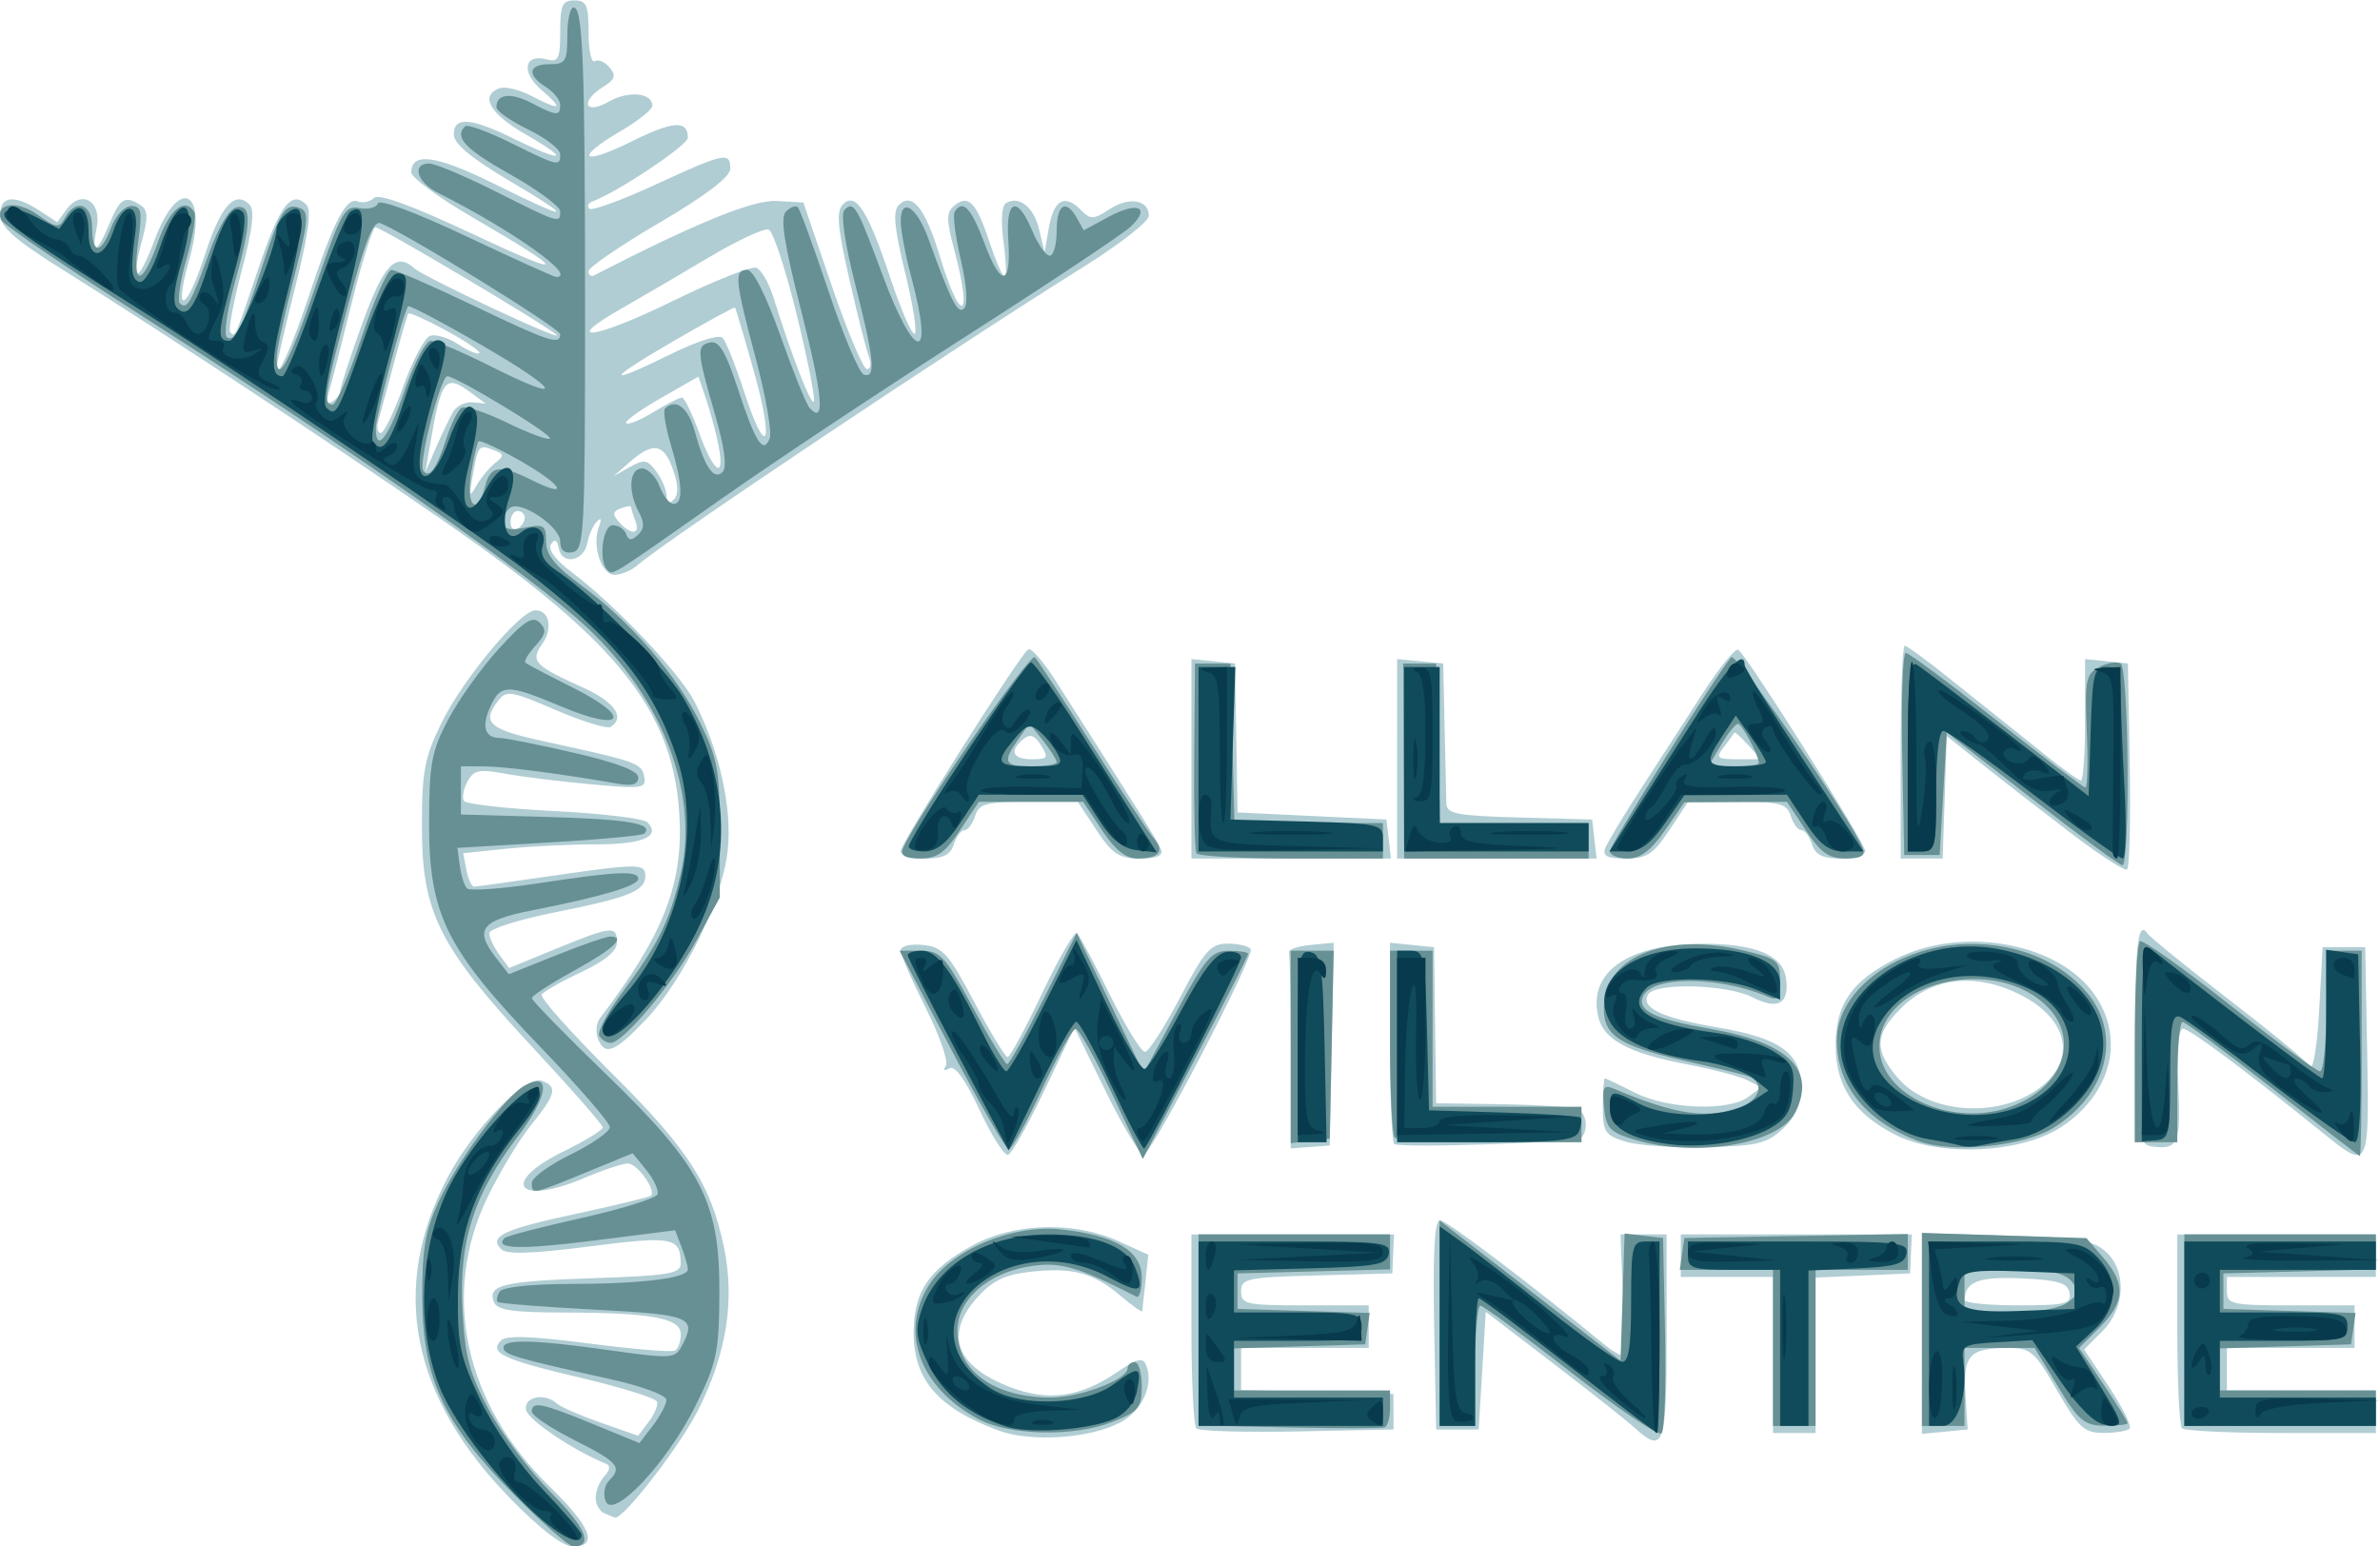 <?xml version="1.0" encoding="UTF-8" standalone="no"?>
<svg
   xmlns:dc="http://purl.org/dc/elements/1.1/"
   xmlns:cc="http://creativecommons.org/ns#"
   xmlns:rdf="http://www.w3.org/1999/02/22-rdf-syntax-ns#"
   xmlns:svg="http://www.w3.org/2000/svg"
   xmlns="http://www.w3.org/2000/svg"
   viewBox="0 0 698.379 453.806"
   height="453.806"
   width="698.379"
   xml:space="preserve"
   id="svg2"
   version="1.1"><defs
     id="defs6" /><g
     transform="matrix(1.333,0,0,-1.333,0,453.806)"
     id="g10"><g
       id="g12"><path
         id="path14"
         style="fill:#b0cdd3;fill-opacity:1;fill-rule:nonzero;stroke:none"
         d="M 112.355,10.538 C 90.375,33.015 85.719,56.976 98.59,81.343 c 5.648,10.691 17.215,22.52 20.711,21.18 3.5,-1.344 3.101,-2.938 -2.438,-9.805 -2.691,-3.336 -7.066,-10.637 -9.718,-16.215 -10.051,-21.148 -4.833,-45.074 13.8,-63.265 9.2,-8.981 10.86,-13.239 5.168,-13.239 -2.207,0 -7.179,3.813 -13.758,10.539 z m 20.723,-3.257 c -1.074,0.429 -1.949,1.992 -1.949,3.464 0,1.477 0.875,3.614 1.949,4.75 1.195,1.266 1.348,2.313 0.391,2.692 -7.106,2.844 -17.235,9.648 -17.66,11.867 -0.559,2.922 4.074,3.867 6.808,1.391 0.817,-0.739 5.172,-2.633 9.676,-4.211 l 8.191,-2.868 2.293,3.04 c 1.262,1.671 2.11,3.671 1.879,4.449 -0.23,0.777 -7.758,3.136 -16.73,5.25 -17.219,4.051 -20.367,5.523 -17.637,8.254 1.149,1.152 6.961,0.949 19.371,-0.672 9.754,-1.274 18.285,-1.973 18.965,-1.551 0.68,0.418 1.238,2.035 1.238,3.59 0,3.562 -6.496,4.754 -25.984,4.777 -11.098,0.016 -14.473,0.528 -15.156,2.309 -1.446,3.773 1.965,4.59 22.011,5.258 16.387,0.543 19.125,1 19.106,3.179 -0.055,5.848 -1.703,6.16 -20.074,3.801 -12.688,-1.629 -18.235,-1.801 -19.438,-0.598 -2.82,2.821 0.461,4.352 16.844,7.868 8.562,1.839 15.82,3.597 16.133,3.91 1.195,1.195 -3.024,7.078 -5.078,7.078 -1.188,0 -5.434,-1.406 -9.442,-3.121 -14.836,-6.36 -18.988,-1.211 -4.683,5.804 4.722,2.317 8.586,4.684 8.586,5.258 0,0.575 -7.004,8.571 -15.567,17.77 -20.492,22.019 -24.246,29.512 -24.246,48.449 0,12.223 0.57,15.207 4.367,22.938 4.711,9.601 17.297,24.679 20.594,24.679 3.133,0 3.93,-3.98 1.492,-7.457 -2.629,-3.758 -1.734,-4.703 9.067,-9.574 6.906,-3.113 9.324,-6.586 6.007,-8.637 -0.777,-0.476 -6.222,1.203 -12.101,3.735 -9.762,4.203 -10.86,4.382 -12.641,2.043 -3.703,-4.86 -2.055,-6.313 10.149,-8.961 20.382,-4.418 21.437,-4.793 22.007,-7.743 0.504,-2.617 -0.39,-2.746 -11.707,-1.707 -6.738,0.618 -15.261,1.672 -18.937,2.344 -5.707,1.047 -6.914,0.793 -8.27,-1.738 -0.871,-1.629 -1.226,-3.539 -0.789,-4.25 0.438,-0.707 9.367,-1.719 19.836,-2.242 10.473,-0.528 19.711,-1.629 20.531,-2.449 3.122,-3.122 -0.933,-4.883 -11.214,-4.883 -5.836,0 -14.813,-0.442 -19.954,-0.977 l -9.339,-0.976 0.707,-3.707 c 0.39,-2.04 1.152,-3.688 1.699,-3.661 0.543,0.028 8.012,1.071 16.601,2.313 19.59,2.84 21.075,2.84 21.075,0.035 0,-3.289 -3.633,-4.746 -19.907,-7.992 -7.941,-1.582 -14.441,-3.649 -14.441,-4.59 0,-0.937 0.984,-3.051 2.184,-4.691 l 2.179,-2.981 10.34,4.246 c 12.231,5.02 13.402,5.141 13.402,1.391 0,-1.906 -2.64,-4.094 -7.91,-6.563 -4.351,-2.035 -8.246,-4.25 -8.66,-4.918 -0.41,-0.668 6.508,-8.429 15.375,-17.25 16.949,-16.859 21.844,-24.457 24.758,-38.429 2.43,-11.657 0.559,-23.418 -5.691,-35.782 C 149.57,21.89 136.938,5.628 135.305,6.366 c -0.153,0.071 -1.153,0.481 -2.227,0.915 z m 86.664,18.265 c -13.488,5.031 -18.828,11.375 -18.613,22.121 0.176,8.66 3.453,13.367 12.957,18.602 9.066,4.996 22.328,5.383 32.117,0.937 l 6.57,-2.984 -0.625,-5.961 c -0.343,-3.277 -0.664,-6.195 -0.714,-6.488 -0.051,-0.289 -2.25,1.289 -4.895,3.515 -5.973,5.028 -10.531,6.215 -19.828,5.168 -5.578,-0.629 -8.281,-1.953 -11.617,-5.683 -7.27,-8.137 -4.68,-15.125 7.297,-19.699 8.375,-3.2 15.351,-2.243 23.386,3.207 4.703,3.195 5.828,3.453 6.571,1.515 1.664,-4.34 -1.012,-10.055 -5.887,-12.578 -6.758,-3.492 -19.664,-4.301 -26.719,-1.672 z m 140.016,0.641 c -1.668,1.523 -9.703,7.879 -17.86,14.125 L 327.066,51.663 326.285,38.71 325.504,25.761 h -9.367 l -0.434,23.027 c -0.301,16.055 0.094,23.032 1.297,23.032 1.383,0 19.613,-13.793 36.234,-27.411 1.512,-1.242 3.145,-2.253 3.629,-2.253 0.481,0 0.649,5.972 0.371,13.273 l -0.504,13.273 10.149,-0.007 V 46.058 c 0,-24.043 -0.633,-25.805 -7.121,-19.867 z M 263.355,25.98 c -0.593,0.594 -1.082,10.449 -1.082,21.898 v 20.817 h 44.598 l -0.183,-4.293 -0.188,-4.293 -16.648,-0.442 c -15.364,-0.41 -16.649,-0.683 -16.649,-3.515 0,-2.825 1.121,-3.071 14.051,-3.071 h 14.051 v -9.367 h -28.102 v -9.262 l 16.766,-0.441 16.769,-0.445 0.032,-7.805 -21.165,-0.434 c -11.64,-0.238 -21.652,0.055 -22.25,0.653 z M 390.297,42.156 V 59.327 H 370 v 9.368 h 50.844 l -0.367,-8.586 -20.813,-0.922 V 24.98 h -9.367 z m 32.785,4.714 v 22.086 l 18.578,-0.519 c 15.61,-0.438 19.098,-0.996 21.856,-3.496 4.707,-4.266 4.371,-12.473 -0.727,-17.571 l -4.008,-4.007 5.477,-8.243 c 3.012,-4.535 5.047,-8.671 4.527,-9.195 -0.519,-0.519 -3.113,-0.937 -5.762,-0.93 -4.234,0.016 -5.457,1.141 -10.195,9.371 -4.996,8.672 -5.785,9.348 -10.93,9.325 -8.386,-0.035 -9.777,-1.586 -9.234,-10.297 l 0.481,-7.633 -5.032,-0.488 -5.031,-0.492 z m 32.496,8.946 c -0.418,2.199 -2.461,2.824 -10.512,3.203 -9.461,0.445 -12.507,-0.707 -12.593,-4.766 -0.012,-0.644 5.297,-1.172 11.8,-1.172 10.418,0 11.762,0.328 11.305,2.735 z m 24.75,-29.793 c -0.57,0.57 -1.039,10.406 -1.039,21.855 v 20.817 h 43.715 v -9.368 h -32.785 v -3.121 c 0,-2.89 1.039,-3.125 14.051,-3.125 h 14.05 v -9.367 h -28.101 v -9.367 h 32.785 V 24.98 h -20.816 c -11.45,0 -21.286,0.469 -21.86,1.043 z M 215.645,96.058 c -3.172,6.785 -5.461,9.941 -6.665,9.195 -1.125,-0.691 -1.418,-0.457 -0.761,0.606 0.593,0.957 -1.407,6.668 -4.442,12.695 -3.035,6.023 -5.515,11.719 -5.515,12.652 0,0.969 2.109,1.489 4.902,1.211 4.363,-0.437 5.602,-1.816 11.313,-12.59 3.523,-6.656 6.824,-12.101 7.328,-12.101 0.504,0 3.937,6.351 7.625,14.109 3.687,7.762 7.14,13.696 7.675,13.192 0.532,-0.508 3.778,-6.61 7.215,-13.563 3.434,-6.949 6.914,-12.609 7.731,-12.574 0.82,0.039 4.285,5.41 7.707,11.941 5.453,10.414 6.746,11.875 10.519,11.875 2.368,0 4.641,-0.547 5.051,-1.215 0.899,-1.449 -21.504,-44.535 -23.5,-45.199 -0.762,-0.254 -4.516,5.93 -8.348,13.742 l -6.96,14.204 -6.579,-13.774 c -3.621,-7.574 -7.23,-13.992 -8.023,-14.254 -0.789,-0.265 -3.613,4.168 -6.273,9.848 z m 296.429,-5.609 c -17.426,14.078 -30.07,23.523 -31.492,23.523 -1.035,0 -1.418,-4.512 -1.059,-12.469 0.586,-12.879 -0.035,-14.281 -5.921,-13.422 -2.641,0.387 -2.938,2.352 -3.336,22.059 -0.43,21.187 0.254,28.027 2.472,24.801 0.598,-0.871 8.614,-7.375 17.813,-14.457 9.203,-7.082 17.281,-13.727 17.957,-14.77 0.672,-1.039 1.578,4.434 2.004,12.16 l 0.781,14.051 h 9.367 l 0.434,-23.027 c 0.48,-25.621 0.304,-25.981 -9.02,-18.449 z m -227.945,18.152 c 0,11.543 -0.172,21.512 -0.387,22.156 -0.215,0.641 1.91,1.391 4.727,1.66 l 5.117,0.496 -0.867,-44.64 -4.293,-0.328 -4.297,-0.329 z m 22.754,-19.985 c -0.492,0.493 -0.895,10.661 -0.895,22.594 v 21.696 l 4.844,-0.489 4.848,-0.492 0.226,-17.172 0.231,-17.176 14.445,-0.222 c 7.945,-0.125 15.441,-0.61 16.66,-1.074 2.016,-0.774 2.516,-4.661 0.817,-6.313 -1.098,-1.062 -40.18,-2.344 -41.176,-1.352 z m 51.015,0.489 c -4.613,1.398 -5.07,2.097 -5.07,7.738 0,3.41 0.199,6.199 0.449,6.199 0.246,0 3.207,-1.402 6.575,-3.121 7.16,-3.648 20.593,-4.18 24.964,-0.988 l 2.922,2.137 -3.015,1.543 c -1.657,0.851 -7.571,2.414 -13.141,3.48 -12.961,2.477 -18.457,5.367 -19.711,10.363 -2.496,9.95 6.516,16.266 23.152,16.227 11.481,-0.027 17.411,-2.512 18.137,-7.609 0.797,-5.575 -1.777,-7.059 -7.289,-4.208 -5.555,2.872 -21.398,3.336 -23.043,0.676 -1.812,-2.933 3.016,-5.226 15.379,-7.304 13.652,-2.293 18.336,-5.696 18.336,-13.325 0,-3.496 -1.285,-6.336 -4.031,-8.918 -3.504,-3.293 -5.68,-3.824 -16.782,-4.109 -7.015,-0.176 -15.039,0.371 -17.832,1.219 z m 59.317,1.539 c -9.07,4.597 -13.129,10.687 -13.129,19.691 0,9.086 3.535,14.168 13.242,19.035 14.176,7.106 34.582,3.825 43.035,-6.925 7.653,-9.731 4.86,-22.512 -6.574,-30.079 -8.82,-5.835 -26.797,-6.683 -36.574,-1.722 z m 30.375,9.344 c 9.801,6.121 8.414,15.882 -3.059,21.574 -9.793,4.859 -19.258,3.726 -26.101,-3.117 -5.754,-5.754 -5.914,-9.055 -0.739,-15.204 6.336,-7.531 20.571,-9.078 29.899,-3.253 z m -315.981,11.855 c -0.539,1.402 -0.339,3.395 0.442,4.418 14.172,18.633 18.472,29.742 17.48,45.168 -1.375,21.406 -12.492,36.195 -44.402,59.074 -18.359,13.156 -65.344,44.317 -91.41,60.617 -10.403,6.504 -13.602,9.317 -13.66,12.008 -0.094,4.207 3.113,4.563 8.625,0.953 l 3.906,-2.562 2.055,2.812 c 3.3,4.512 7.8,1.828 6.644,-3.961 -1.25,-6.246 -0.004,-5.886 2.793,0.805 2.375,5.688 3.391,6.297 6.856,4.102 1.656,-1.051 1.714,-2.633 0.285,-7.938 -2.586,-9.613 -0.832,-9.476 2.777,0.215 5.441,14.598 12,10.973 7.672,-4.242 -3.578,-12.574 -0.672,-11.715 3.426,1.015 3.48,10.801 6.597,14.309 9.84,11.067 1.171,-1.176 0.671,-5.418 -1.715,-14.473 -1.856,-7.047 -3,-13.183 -2.547,-13.64 1.125,-1.125 1.043,-1.313 6.308,14.335 4.602,13.665 7.172,17.047 10.454,13.766 1.187,-1.191 0.484,-6.422 -2.446,-18.117 -2.269,-9.039 -4.109,-16.988 -4.097,-17.656 0.058,-2.922 3.367,4.418 7.191,15.953 5.383,16.246 8.121,21.519 10.656,20.547 1.125,-0.434 2.738,-0.09 3.59,0.761 1.023,1.02 8.379,-1.668 21.66,-7.914 21.496,-10.109 21.453,-8.816 -0.121,3.727 -7.336,4.266 -13.336,8.68 -13.336,9.808 0,4.543 5.535,3.79 18.184,-2.484 17.09,-8.476 18.351,-8.199 3.281,0.719 -8.32,4.93 -12.098,8.09 -12.098,10.125 0,3.988 3.743,3.711 13.27,-0.977 10.875,-5.347 12.609,-4.8 2.734,0.864 -8.039,4.609 -10.363,8.586 -5.996,10.261 1.211,0.465 4.336,-0.258 6.949,-1.609 6.621,-3.426 7.344,-3.063 2.395,1.195 -4.609,3.965 -3.926,8.102 1.121,6.781 2.559,-0.667 2.945,0.137 2.945,6.11 0,5.84 0.473,6.879 3.125,6.879 2.664,0 3.121,-1.039 3.121,-7.117 0,-3.914 0.622,-6.735 1.383,-6.262 0.762,0.469 2.223,-0.152 3.242,-1.383 1.485,-1.789 1.207,-2.644 -1.382,-4.262 -5.188,-3.238 -4.086,-6.297 1.179,-3.273 4.328,2.484 9.629,1.976 9.629,-0.926 0,-0.805 -3.16,-3.312 -7.027,-5.578 -10.309,-6.043 -8.563,-7.711 2.387,-2.281 9.207,4.566 12.445,4.785 12.445,0.832 0,-1.645 -15.613,-12.059 -20.992,-14.004 -0.907,-0.328 -1.231,-1.047 -0.719,-1.602 0.508,-0.554 7.019,1.809 14.469,5.25 15.3,7.067 16.621,7.348 16.582,3.528 -0.016,-1.797 -5.364,-5.864 -15.61,-11.871 -8.574,-5.028 -15.586,-9.829 -15.586,-10.668 0,-0.844 0.528,-1.262 1.172,-0.93 22.438,11.539 35.059,16.68 40.227,16.387 l 5.879,-0.336 6.261,-18.344 c 3.446,-10.09 6.934,-18.344 7.754,-18.344 0.821,0 1.012,1.227 0.422,2.731 -0.586,1.504 -2.543,9.246 -4.343,17.211 -2.614,11.535 -2.883,14.867 -1.336,16.39 2.785,2.75 5.449,-1.414 10.394,-16.262 2.246,-6.746 4.633,-12.265 5.305,-12.265 0.676,0 -0.231,5.969 -2.008,13.265 -2.453,10.071 -2.793,13.7 -1.414,15.079 2.914,2.914 5.793,-0.684 8.988,-11.227 4.625,-15.285 7.36,-14.301 3.242,1.168 -1.82,6.84 -1.828,8.414 -0.05,9.891 3.105,2.578 4.832,0.812 7.726,-7.899 1.422,-4.281 2.945,-7.789 3.387,-7.789 0.441,0 0.328,3.438 -0.25,7.641 -0.625,4.535 -0.422,8.023 0.496,8.59 2.879,1.781 6.152,-0.797 7.34,-5.789 l 1.187,-4.977 0.942,5.34 c 1.09,6.183 3.445,7.547 6.961,4.031 2.261,-2.262 2.816,-2.254 6.414,0.102 4.3,2.82 8.644,2.078 8.644,-1.477 0,-1.238 -6.5,-6.312 -14.441,-11.273 -28.66,-17.899 -91.934,-60.219 -98.094,-65.606 -1.355,-1.183 -3.625,-2.152 -5.043,-2.152 -2.941,0 -5.066,6.41 -3.496,10.535 0.676,1.773 0.512,2.184 -0.461,1.172 -0.824,-0.86 -1.754,-2.957 -2.062,-4.664 -0.727,-4.024 -5.547,-5.004 -6.282,-1.278 -0.386,1.938 -0.925,2.239 -1.73,0.961 -0.727,-1.152 1.039,-3.515 4.672,-6.242 9.461,-7.109 23.746,-22.176 26.914,-28.387 5.531,-10.839 8.347,-23.519 7.301,-32.851 -1.235,-10.992 -9.688,-28.414 -18.055,-37.215 -6.84,-7.191 -9.004,-8.031 -10.52,-4.082 z m -16.093,114.633 c 0,0.808 -0.704,1.469 -1.563,1.469 -0.859,0 -1.562,-1.098 -1.562,-2.434 0,-1.34 0.703,-2 1.562,-1.469 0.859,0.532 1.563,1.625 1.563,2.434 z m 24.367,-0.746 c -0.524,1.359 -0.949,2.742 -0.949,3.074 0,0.332 -1.024,0.211 -2.274,-0.27 -1.793,-0.687 -1.875,-1.324 -0.39,-3.011 2.578,-2.934 4.769,-2.809 3.613,0.207 z m 8.285,11.289 c -2.016,5.785 -4.332,6.222 -9.453,1.777 l -3.684,-3.199 3.606,2.027 c 3.148,1.77 3.894,1.645 5.855,-1 1.238,-1.668 2.246,-4.093 2.246,-5.386 0,-1.594 0.516,-1.844 1.582,-0.774 1.071,1.067 1.02,3.195 -0.152,6.555 z m -39.246,1.422 c 2.125,1.699 2.098,2.019 -0.262,2.925 -3.277,1.258 -3.402,1.106 -4.605,-5.617 -0.809,-4.531 -0.684,-4.933 0.75,-2.34 0.953,1.715 2.804,3.981 4.117,5.032 z M 99.754,249.8 c 0.75,1.289 2.668,2.219 4.266,2.07 l 2.906,-0.277 -3.028,2.227 c -6.046,4.441 -6.703,3.566 -9.457,-12.606 l -0.796,-4.683 2.375,5.464 c 1.308,3.004 2.988,6.52 3.734,7.805 z m 58.41,-7.414 c -0.543,2.789 -1.758,7.34 -2.703,10.109 l -1.711,5.036 -8.336,-4.762 c -4.582,-2.617 -7.996,-5.094 -7.582,-5.508 0.41,-0.414 3.113,0.691 6,2.449 2.887,1.762 5.707,3.203 6.266,3.207 0.554,0.004 2.277,-3.508 3.82,-7.801 3.16,-8.785 5.75,-10.453 4.246,-2.73 z m 7.774,16.371 c -2.122,7.524 -3.985,13.817 -4.141,13.977 -0.16,0.16 -6.246,-3.16 -13.527,-7.383 -15.071,-8.738 -15.309,-10.11 -0.485,-2.813 5.856,2.883 10.555,4.34 11.317,3.512 0.718,-0.777 2.855,-6.164 4.75,-11.965 4.976,-15.238 6.64,-11.511 2.086,4.672 z m -77.157,-3.371 c 2.024,5.648 4.657,10.641 5.852,11.102 1.195,0.457 3.984,-0.356 6.199,-1.809 2.211,-1.449 4.32,-2.344 4.676,-1.984 0.359,0.359 -2.91,2.593 -7.266,4.964 -4.355,2.372 -8.109,4.063 -8.344,3.766 -0.234,-0.301 -1.636,-5.113 -3.121,-10.695 -1.484,-5.582 -3.05,-11.379 -3.48,-12.879 -0.43,-1.504 -0.199,-2.735 0.512,-2.735 0.707,0 2.945,4.622 4.972,10.27 z m -13.859,-0.891 c 0,0.766 2.176,7.399 4.832,14.743 4.754,13.132 7.402,15.867 11.641,11.996 0.812,-0.746 8.507,-4.649 17.093,-8.672 8.586,-4.024 14.91,-6.66 14.051,-5.86 -2.277,2.122 -38.601,23.692 -39.891,23.692 -0.601,0 -2.968,-7.551 -5.257,-16.781 -2.289,-9.235 -4.559,-18.102 -5.043,-19.715 -0.575,-1.899 -0.278,-2.551 0.843,-1.86 0.954,0.59 1.731,1.696 1.731,2.457 z m 100.508,16.489 c -2.446,10.027 -5.242,18.535 -6.219,18.91 -0.973,0.375 -6.953,-2.41 -13.293,-6.188 -6.336,-3.773 -14.875,-8.773 -18.973,-11.105 -13.836,-7.871 -6.023,-6.84 10.86,1.433 9.215,4.516 17.625,7.875 18.695,7.461 1.07,-0.41 2.754,-3.316 3.738,-6.461 4.067,-12.968 8.219,-23.699 8.907,-23.011 0.402,0.402 -1.27,8.933 -3.715,18.961 z M 456.477,156.577 c -5.915,4.497 -14.622,11.243 -19.344,14.993 l -8.586,6.82 -0.449,-13.473 -0.453,-13.476 h -9.247 v 23.422 c 0,12.878 0.399,23.418 0.887,23.418 0.488,0 4.879,-3.207 9.758,-7.122 4.879,-3.918 9.945,-7.957 11.258,-8.98 1.316,-1.02 5.648,-4.488 9.633,-7.707 3.984,-3.223 7.652,-5.856 8.148,-5.856 0.5,0 0.91,6.016 0.91,13.372 v 13.367 l 4.715,-0.489 4.711,-0.488 0.402,-22.371 c 0.223,-12.305 -0.043,-22.648 -0.593,-22.988 -0.547,-0.34 -5.836,3.062 -11.75,7.558 z m -258.215,-3.511 c 0,1.781 26.246,43.285 28.097,44.429 0.629,0.391 3.266,-2.609 5.86,-6.668 18.535,-29.011 22.719,-35.711 23.386,-37.433 0.516,-1.332 -0.964,-1.953 -4.667,-1.953 -4.598,0 -6.051,0.953 -9.555,6.246 l -4.133,6.246 h -10.805 c -9.429,0 -10.925,-0.399 -11.789,-3.125 -0.547,-1.715 -1.601,-3.121 -2.344,-3.121 -0.742,0 -1.796,-1.406 -2.339,-3.121 -0.739,-2.325 -2.364,-3.125 -6.352,-3.125 -2.949,0 -5.359,0.73 -5.359,1.625 z m 30.914,23.277 c -1.414,2.262 -2.422,2.613 -3.918,1.371 -3.153,-2.617 -2.379,-4.414 1.898,-4.414 3.492,0 3.711,0.328 2.02,3.043 z m 33.097,-2.945 v 21.957 l 9.594,-0.977 0.555,-32.789 16.394,-0.781 16.391,-0.777 0.496,-4.293 0.492,-4.297 h -43.922 z m 45.278,0 v 21.957 l 10.148,-0.977 0.309,-14.051 c 0.168,-7.73 0.344,-15.257 0.39,-16.73 0.071,-2.32 2.219,-2.738 16.082,-3.121 l 16.004,-0.445 0.493,-4.293 0.496,-4.297 h -43.922 z m 45.816,-19.672 c 0.485,1.258 3.965,7.055 7.742,12.883 3.774,5.824 9.903,15.3 13.618,21.054 3.718,5.75 7.281,10.137 7.914,9.743 1.863,-1.153 27.953,-42.524 27.953,-44.325 0,-0.902 -2.414,-1.64 -5.36,-1.64 -3.988,0 -5.613,0.8 -6.351,3.125 -0.543,1.715 -1.598,3.121 -2.34,3.121 -0.746,0 -1.797,1.406 -2.344,3.121 -0.863,2.726 -2.363,3.125 -11.793,3.125 h -10.801 l -4.132,-6.246 c -3.504,-5.293 -4.957,-6.246 -9.555,-6.246 -4.121,0 -5.215,0.55 -4.551,2.285 z m 31.457,22.707 c -1.558,1.723 -2.922,2.953 -3.027,2.73 -0.106,-0.218 -1.133,-1.629 -2.281,-3.132 -1.891,-2.469 -1.606,-2.731 3.023,-2.731 h 5.117 z" /><path
         id="path16"
         style="fill:#669094;fill-opacity:1;fill-rule:nonzero;stroke:none"
         d="M 113.262,11.32 C 97.723,26.929 93.047,36.909 92.953,54.644 c -0.055,10.613 0.645,14.82 3.492,21.008 4.309,9.351 14.797,23.543 19.11,25.851 5.879,3.149 5.125,-2.449 -1.512,-11.172 -9.738,-12.808 -13.012,-22.972 -12.25,-38.027 0.527,-10.41 1.488,-14.098 5.769,-22.133 2.829,-5.305 8.997,-13.527 13.708,-18.277 7.742,-7.805 9.429,-11.895 4.906,-11.895 -0.906,0 -6.715,5.094 -12.914,11.321 z m 20.054,-1.336 c -0.574,1.492 -0.246,3.511 0.727,4.484 2.992,2.996 2.09,4.059 -7.598,8.949 -5.152,2.602 -9.371,5.422 -9.371,6.27 0,2.344 2.16,1.91 13.375,-2.696 l 10.313,-4.234 2.953,3.844 c 1.625,2.113 2.973,4.66 2.992,5.664 0.016,1.004 -5.379,3.019 -12.066,4.504 -21.231,4.715 -23.809,5.472 -23.809,7.008 0,1.945 6.879,1.757 23.906,-0.657 12.68,-1.796 13.875,-1.734 15.223,0.782 3.543,6.621 2.422,7.101 -19.168,8.242 -11.348,0.597 -20.902,1.359 -21.234,1.691 -0.332,0.332 -0.137,1.352 0.425,2.266 0.61,0.98 6.918,1.672 15.379,1.683 15.832,0.02 26.059,1.278 26.059,3.207 0,0.692 -0.629,2.911 -1.399,4.934 l -1.398,3.68 -18.105,-2.285 c -16.09,-2.036 -21.883,-1.86 -19.43,0.593 0.43,0.43 8.055,2.411 16.949,4.399 8.891,1.992 16.41,4.344 16.707,5.23 0.293,0.887 -0.816,3.278 -2.465,5.317 l -3.004,3.707 -10.351,-4.25 c -11.961,-4.914 -11.852,-4.895 -11.852,-2.235 0,1.11 3.867,3.91 8.59,6.227 4.723,2.316 8.586,5.016 8.586,5.996 0,0.98 -6.93,8.977 -15.402,17.773 -20.664,21.457 -24.418,29.024 -24.387,49.172 0.019,13.012 0.531,15.805 4.18,22.75 2.285,4.356 7.312,11.383 11.168,15.614 5.574,6.117 7.414,7.3 8.976,5.777 1.574,-1.535 1.395,-2.543 -0.902,-5.082 -1.578,-1.742 -2.582,-3.434 -2.231,-3.754 0.356,-0.324 5.121,-2.832 10.594,-5.574 13.113,-6.578 10.984,-9.824 -2.672,-4.078 -11.859,4.992 -13.355,4.992 -15.636,-0.008 -2,-4.391 -1.239,-6.91 2.085,-6.91 1.172,0 8.508,-1.469 16.301,-3.262 9.465,-2.18 14.172,-3.981 14.172,-5.426 0,-1.5 -1.316,-1.933 -4.293,-1.414 -12.605,2.207 -25.172,3.836 -29.664,3.844 l -5.074,0.012 v -10.606 l 19.387,-0.551 c 17.55,-0.5 23.144,-1.476 20.96,-3.66 -0.421,-0.418 -9.847,-1.297 -20.949,-1.949 l -20.179,-1.188 0.523,-3.902 c 0.289,-2.148 1,-4.402 1.582,-5.016 0.578,-0.609 7.719,-0.097 15.867,1.145 17.242,2.625 21.84,2.824 21.84,0.949 0,-1.515 -8.23,-3.953 -23.41,-6.933 -11.152,-2.192 -12.719,-4.207 -8.004,-10.297 l 2.914,-3.758 10.363,4.148 c 5.7,2.282 11.059,4.149 11.907,4.149 3.687,0 0.855,-2.699 -7.84,-7.477 -5.145,-2.824 -9.352,-5.562 -9.352,-6.086 0,-0.519 7.344,-8.047 16.317,-16.722 C 154.574,83.503 158.492,75.89 158.359,55.425 158.277,42.761 157.762,40.351 153.113,30.991 146.855,18.39 134.941,5.745 133.316,9.984 Z M 345.801,38.37 c -10.305,8.016 -19.262,14.606 -19.906,14.645 -0.645,0.035 -1.172,-5.902 -1.172,-13.203 v -13.27 h -7.805 v 45.207 l 39.812,-30.859 0.899,28 8.469,-0.977 0.437,-20.949 c 0.238,-11.523 -0.113,-21.453 -0.781,-22.058 -0.672,-0.61 -9.649,5.449 -19.953,13.464 z M 215.434,28.023 c -12.918,6.867 -17.473,19.097 -10.973,29.457 4.851,7.734 18.23,13.433 28.937,12.328 12.082,-1.25 17.946,-4.731 17.946,-10.649 0,-2.628 -0.528,-4.503 -1.172,-4.175 -12.805,6.562 -16.746,7.711 -23.195,6.742 C 217.5,60.304 210.75,54.378 210.75,47.48 c 0,-8.875 8.141,-14.692 20.555,-14.692 6.476,0 16.918,3.961 16.918,6.422 0,0.762 0.703,1.383 1.558,1.383 0.86,0 1.563,-2.383 1.563,-5.297 0,-4.722 -0.676,-5.562 -6.278,-7.805 -8.48,-3.394 -22.726,-3.14 -29.632,0.532 z m 68.308,-1.824 -19.906,0.437 v 42.059 h 42.152 v -7.7 L 289.203,60.55 272.422,60.109 v -7.805 l 14.543,-0.453 14.543,-0.449 -0.985,-6.907 -28.882,-0.898 v -9.25 h 34.347 v -3.809 c 0,-2.097 -0.527,-4.031 -1.172,-4.297 -0.644,-0.261 -10.128,-0.285 -21.074,-0.042 z M 390.297,43.714 V 60.89 h -20.516 l 1,7.023 24.59,0.43 24.59,0.434 V 60.89 H 399.664 V 26.542 h -9.367 z m 32.785,4.074 v 21.243 l 18.106,-0.575 18.101,-0.574 3.754,-4.363 c 4.949,-5.754 4.738,-9.695 -0.816,-15.25 l -4.575,-4.57 5.356,-7.958 c 2.941,-4.375 5.351,-8.234 5.351,-8.578 0,-0.339 -2.285,-0.601 -5.074,-0.578 -4.457,0.039 -5.699,1.082 -10.242,8.586 l -5.172,8.543 H 432.449 V 26.542 h -9.367 z m 32.039,5.907 c 2.527,1.847 2.66,2.55 0.887,4.683 -1.543,1.863 -4.86,2.512 -12.82,2.512 h -10.739 v -9.367 h 9.852 c 5.949,0 11.027,0.859 12.82,2.172 z m 25.727,-6.075 v 21.075 h 42.156 v -7.7 L 506.219,60.55 489.438,60.109 v -7.805 l 14.542,-0.453 14.54,-0.449 -0.489,-3.453 -0.492,-3.454 -28.883,-0.898 v -9.25 h 34.348 V 26.542 H 480.848 Z M 244.82,99.601 c -3.711,7.867 -7.32,14.32 -8.019,14.34 -0.699,0.015 -4.031,-5.942 -7.403,-13.239 -3.371,-7.3 -6.664,-13.269 -7.316,-13.269 -0.648,0 -6.328,9.836 -12.617,21.855 l -11.438,21.86 h 4.696 c 4.265,0 5.308,-1.145 11.433,-12.492 3.711,-6.868 7.114,-12.489 7.563,-12.489 0.449,0 4.074,6.496 8.051,14.442 l 7.234,14.441 7.367,-15.434 7.371,-15.433 7.219,13.461 c 6.367,11.883 7.719,13.469 11.508,13.484 2.363,0.008 4.293,-0.293 4.293,-0.672 0,-0.379 -5.219,-10.695 -11.594,-22.925 L 251.57,85.296 Z m 255.547,1.113 c -10.305,8.074 -19.265,14.711 -19.906,14.75 -0.645,0.039 -1.172,-5.902 -1.172,-13.203 v -13.27 h -9.367 v 21.766 c 0,11.973 0.527,22.078 1.168,22.465 0.644,0.383 9.515,-5.898 19.715,-13.961 10.199,-8.062 19.156,-14.656 19.906,-14.656 0.75,0 1.363,5.972 1.363,13.269 v 13.274 h 7.809 v -22.641 c 0,-12.449 -0.176,-22.601 -0.391,-22.555 -0.215,0.043 -8.824,6.688 -19.125,14.762 z M 359.852,89.542 c -5.493,1.649 -6.305,2.504 -6.75,7.117 -0.438,4.559 -0.133,5.086 2.343,4.043 13.539,-5.718 20.461,-6.703 27.723,-3.941 4.59,1.742 5.316,5.684 1.273,6.887 -1.503,0.445 -7.64,1.926 -13.64,3.289 -15.055,3.418 -18.278,5.762 -17.672,12.828 0.894,10.465 14.191,15.394 30.789,11.414 7.363,-1.766 7.941,-2.246 7.941,-6.602 0,-3.871 -0.48,-4.492 -2.734,-3.539 -10.926,4.621 -25.719,4.59 -27.504,-0.058 -1.18,-3.074 2.715,-4.914 14.918,-7.039 17.348,-3.02 23.512,-9.227 18.488,-18.617 -3.636,-6.797 -21.824,-9.786 -35.175,-5.782 z m 62.449,-0.301 c -11.578,4.344 -17.953,12.223 -17.953,22.192 0,11.305 13.851,21.207 29.664,21.207 10.429,0 19.672,-3.91 25.433,-10.758 7.75,-9.211 4.461,-22.387 -7.414,-29.73 -6.676,-4.121 -22.39,-5.661 -29.73,-2.911 z m 20.586,7.661 c 11.004,4.168 14.855,14.359 8.148,21.554 -11.187,12.012 -37.32,6.137 -37.32,-8.386 0,-10.778 16.195,-18.086 29.172,-13.168 z m -158.758,13.062 v 21.184 h 9.461 l -0.438,-20.688 -0.433,-20.687 -4.293,-0.496 -4.297,-0.493 z m 22.898,-19.93 c -0.57,0.571 -1.039,10.055 -1.039,21.075 v 20.039 h 9.367 V 96.8 h 32.786 v -7.809 h -20.036 c -11.019,0 -20.503,0.469 -21.078,1.043 z m -175.101,22.348 c -0.52,0.84 1.816,5.231 5.191,9.758 7.746,10.383 10.281,15.531 12.684,25.766 4.16,17.699 -3.84,38.769 -20.703,54.519 -11.887,11.102 -51.735,39.035 -95.668,67.063 -17.95,11.449 -32.907,21.621 -33.235,22.605 -1.226,3.684 3.535,4.313 8.09,1.07 4.168,-2.968 4.699,-3.027 6.016,-0.672 2.433,4.352 5.976,3.106 5.976,-2.097 0,-5.996 1.942,-5.996 4.207,0 0.996,2.644 2.911,4.683 4.391,4.683 2.25,0 2.473,-1.109 1.551,-7.804 -1.379,-10.02 0.824,-10.02 4.383,0 2.535,7.14 5.875,9.855 7.964,6.476 0.454,-0.73 -0.312,-5.312 -1.695,-10.183 -1.387,-4.867 -2.066,-9.305 -1.512,-9.86 1.563,-1.558 2.469,-0.031 6.313,10.66 2.18,6.059 4.582,10.129 6.16,10.438 3.441,0.672 3.34,-3.289 -0.43,-16.895 -1.66,-5.984 -2.394,-11.265 -1.64,-11.73 1.785,-1.105 3.445,2.238 7.761,15.629 3.989,12.359 5.094,14.051 8.364,12.801 1.98,-0.762 1.777,-2.957 -1.426,-15.43 -2.055,-8 -3.75,-15.773 -3.766,-17.277 -0.074,-6.555 2.739,-1.481 8.504,15.343 5.676,16.543 6.492,18.012 9.703,17.395 1.93,-0.367 3.766,0.094 4.075,1.027 0.332,0.989 8.433,-2.027 19.48,-7.254 10.406,-4.922 19.309,-8.949 19.785,-8.949 4.836,0 -9.601,10.266 -26.058,18.531 -4.606,2.313 -5.836,6.45 -1.918,6.45 1.308,0 7.965,-2.809 14.797,-6.243 13.859,-6.968 14.054,-7.027 14.046,-4.296 0,1.074 -4.918,4.718 -10.929,8.097 -10.016,5.637 -12.442,8.207 -10.024,10.629 0.496,0.496 5.024,-1.144 10.063,-3.641 10.441,-5.183 10.894,-5.285 10.894,-2.515 0,1.117 -3.16,3.566 -7.023,5.445 -3.867,1.875 -7.027,4.082 -7.027,4.903 0,2.933 3.109,3.32 7.683,0.957 5.637,-2.915 6.367,-2.965 6.367,-0.442 0,1.082 -1.406,2.844 -3.121,3.918 -4.285,2.676 -3.918,5.047 0.781,5.047 3.512,0 3.903,0.625 3.903,6.246 0,3.434 0.613,6.242 1.367,6.242 2.09,0 2.535,-11.906 2.535,-67.886 0,-47.801 -0.195,-51.532 -2.73,-52.028 -1.813,-0.351 -2.735,0.446 -2.735,2.371 0,3.207 -8.468,8.996 -10.929,7.473 -0.86,-0.527 -1.559,-1.957 -1.559,-3.172 0,-1.625 1.242,-1.965 4.684,-1.273 4.218,0.843 4.683,0.543 4.683,-3.032 0,-2.949 1.981,-5.418 7.731,-9.64 10.785,-7.918 21.011,-19.723 26.156,-30.199 3.848,-7.836 4.363,-10.641 4.363,-23.719 v -14.832 l -5.101,-9.367 c -5.192,-9.528 -16.16,-22.637 -18.942,-22.637 -0.844,0 -1.961,0.687 -2.48,1.531 z m -25.137,121.027 c 1.141,4.551 3.242,4.84 10.145,1.399 8.683,-4.332 6.984,-1.188 -2.2,4.066 -4.824,2.758 -9.05,4.739 -9.39,4.403 -0.336,-0.34 -1.09,-3.578 -1.668,-7.196 -1.149,-7.183 1.426,-9.394 3.113,-2.672 z m -8.523,10.516 c 1.027,3.207 2.523,6.242 3.332,6.742 0.808,0.496 5.347,-0.992 10.086,-3.312 4.738,-2.317 8.961,-3.871 9.382,-3.449 0.754,0.753 -20.605,13.703 -22.601,13.703 -1.473,0 -6.367,-19.039 -5.324,-20.723 1.254,-2.027 2.992,0.359 5.125,7.039 z m -9.184,10.559 c 2.047,6.011 4.633,10.929 5.75,10.929 1.113,0 6.984,-2.496 13.047,-5.55 16.949,-8.536 15.828,-5.661 -1.781,4.566 -8.653,5.027 -15.973,8.887 -16.262,8.574 -0.981,-1.054 -7.109,-24.168 -7.109,-26.812 0,-5.762 2.828,-2.075 6.355,8.293 z m -9.477,11.711 c 2.719,8.156 5.676,14.832 6.571,14.832 0.894,0 8.965,-3.512 17.929,-7.805 16.793,-8.043 19.215,-8.844 19.215,-6.356 0,1.278 -34.125,22.344 -39.597,24.442 -1.555,0.598 -3.411,-4.09 -7.016,-17.731 -5.312,-20.066 -5.648,-22.214 -3.477,-22.214 0.79,0 3.657,6.675 6.375,14.832 z m 367.676,-101.571 -18.734,14.578 -0.781,-13.488 -0.782,-13.492 h -7.804 l -0.434,22.25 c -0.238,12.234 0.113,22.242 0.781,22.234 0.668,-0.007 9.645,-6.672 19.95,-14.808 10.304,-8.133 19.113,-14.801 19.574,-14.817 0.465,-0.015 0.609,5.551 0.32,12.371 -0.473,11.219 -0.219,12.559 2.703,14.122 1.774,0.953 3.914,1.304 4.758,0.785 1.781,-1.102 2.129,-44.52 0.356,-44.395 -0.645,0.043 -9.602,6.641 -19.907,14.66 z M 198.707,153.476 c 2.336,6.086 28.059,43.445 29.109,42.281 0.684,-0.758 6.36,-9.461 12.61,-19.336 6.25,-9.875 12.316,-19.062 13.484,-20.422 2.555,-2.972 1.309,-4.558 -3.586,-4.558 -2.492,0 -4.906,1.945 -7.754,6.246 l -4.132,6.246 H 215.48 l -4.132,-6.246 c -3.282,-4.961 -5.09,-6.246 -8.778,-6.246 -3.175,0 -4.394,0.644 -3.863,2.035 z m 33.902,19.187 c 0,0.508 -1.347,2.641 -2.996,4.735 l -3,3.812 -2.465,-3.523 c -3.558,-5.078 -3.121,-5.949 2.997,-5.949 3.003,0 5.464,0.418 5.464,0.925 z m 30.754,-20.05 c -0.359,0.644 -0.578,10.304 -0.48,21.468 l 0.172,20.297 3.902,-0.015 3.902,-0.02 0.883,-35.094 h 32.684 v -7.808 h -20.203 c -11.114,0 -20.5,0.527 -20.86,1.172 z m 45.688,3.511 c -0.031,2.578 -0.086,12.239 -0.117,21.469 l -0.055,16.785 3.629,-0.015 3.629,-0.02 0.883,-35.094 h 32.683 v -7.808 h -40.594 z m 45.336,-3.066 c 0,1.406 23.496,38.957 26.722,42.711 1.032,1.199 26.641,-36.047 28.981,-42.145 0.601,-1.566 -0.473,-2.183 -3.805,-2.183 -3.687,0 -5.496,1.285 -8.777,6.246 l -4.133,6.246 -22.594,-0.117 -4.277,-6.188 c -3.063,-4.426 -5.395,-6.187 -8.199,-6.187 -2.153,0 -3.918,0.73 -3.918,1.617 z m 32.789,19.387 c 0,1.671 -3.711,8.66 -4.602,8.66 -0.535,0 -2.219,-2.106 -3.738,-4.684 l -2.766,-4.683 h 5.551 c 3.055,0 5.555,0.32 5.555,0.707 z m -253.488,42.531 c -1.997,1.996 -1.028,9.844 1.21,9.844 1.219,0 2.536,-0.875 2.93,-1.95 0.539,-1.468 1.188,-1.511 2.617,-0.168 1.41,1.325 1.461,2.606 0.196,4.973 -2.469,4.613 -2.118,9.637 0.671,9.637 1.313,0 3.051,-1.758 3.868,-3.903 0.816,-2.148 2.203,-3.902 3.082,-3.902 2.199,0 2.004,4.402 -0.563,12.938 -1.191,3.957 -1.777,7.582 -1.301,8.054 2.352,2.352 5.067,0.274 6.528,-4.992 2.199,-7.945 4.226,-10.902 6.144,-8.965 1.004,1.016 0.446,5.321 -1.621,12.481 -4.094,14.179 -4.179,15.386 -1.105,16.027 1.953,0.402 3.414,-2.031 6.047,-10.09 3.902,-11.945 5.648,-14.672 7.054,-11.015 0.52,1.359 -0.863,9.269 -3.074,17.574 -4.617,17.351 -4.824,19.508 -1.867,19.508 1.301,0 4.164,-5.692 7.266,-14.442 2.812,-7.941 5.699,-15.097 6.41,-15.898 3.515,-3.957 2.98,2.551 -1.739,21.062 -3.867,15.176 -4.738,20.813 -3.421,22.133 0.972,0.973 2.152,1.387 2.617,0.922 0.465,-0.465 3.511,-8.805 6.769,-18.535 3.258,-9.731 6.75,-17.969 7.766,-18.305 2.703,-0.902 2.289,3.402 -1.93,19.957 -2.246,8.828 -3.203,15.403 -2.367,16.274 2.059,2.132 2.738,0.984 8.324,-14.102 7.207,-19.453 11.571,-19.879 6.403,-0.629 -1.266,4.723 -2.313,10.227 -2.321,12.231 -0.027,5.488 3.508,3.293 6.071,-3.766 5.097,-14.043 6.507,-16.789 7.894,-15.375 0.859,0.871 0.566,5.121 -0.738,10.699 -1.192,5.086 -1.805,9.828 -1.367,10.539 1.773,2.867 3.668,0.879 6.574,-6.91 3.652,-9.789 5.937,-9.449 5.242,0.781 -0.602,8.922 1.977,9.875 5.289,1.95 1.254,-3.004 2.977,-5.465 3.824,-5.465 0.844,0 1.539,2.461 1.539,5.465 0,5.859 2.032,7.136 4.461,2.8 l 1.492,-2.668 5.547,2.989 c 6.364,3.425 9.309,2.086 4.805,-2.18 -1.668,-1.582 -17.973,-12.441 -36.234,-24.125 -18.262,-11.688 -42.5,-27.793 -53.864,-35.789 -24.933,-17.543 -23.894,-16.899 -25.128,-15.664 z" /><path
         id="path18"
         style="fill:#104b5b;fill-opacity:1;fill-rule:nonzero;stroke:none"
         d="m 115.941,8.976 c -8.3,8.117 -16.629,19.523 -19.289,26.426 -5.148,13.347 -4.183,31.093 2.399,44.082 5.047,9.957 17.246,23.285 19.402,21.195 1.125,-1.09 -0.109,-3.754 -3.98,-8.586 -9.68,-12.078 -13.535,-22.414 -13.672,-36.668 -0.106,-10.965 0.496,-13.785 4.902,-23.086 2.914,-6.16 8.637,-14.394 13.66,-19.66 4.754,-4.98 8.641,-9.523 8.641,-10.09 0,-3.004 -5.352,-0.172 -12.063,6.387 z m 105.493,17.433 c -8.289,2.688 -13.938,7.227 -17.09,13.739 -2.715,5.605 -2.946,7.468 -1.481,11.902 3.305,10.016 14.418,16.645 27.903,16.645 10.464,0 17.363,-2.672 19.172,-7.434 2.058,-5.414 1.117,-5.742 -5.821,-2.027 -22.929,12.293 -47.254,-10.547 -26.035,-24.45 6.395,-4.187 20.813,-3.71 27.043,0.899 5.68,4.199 6.227,4.035 5.152,-1.543 -0.472,-2.469 -2.441,-4.863 -4.933,-6.004 -5.418,-2.473 -18.653,-3.43 -23.91,-1.727 z m 123.91,13.403 c -10.446,8.156 -19.36,14.832 -19.805,14.832 -0.449,0 -0.816,-6.324 -0.816,-14.051 V 26.542 h -7.805 v 43.926 l 4.574,-3.258 c 2.516,-1.789 11.121,-8.488 19.125,-14.886 8.004,-6.395 15.43,-11.653 16.504,-11.68 1.41,-0.035 1.949,3.617 1.949,13.219 0,12.23 0.246,13.273 3.125,13.273 h 3.121 V 46.058 c 0,-11.594 -0.218,-21.078 -0.488,-21.078 -0.269,0 -9.039,6.676 -19.484,14.832 z m -81.508,7.027 v 20.297 h 21.191 c 19.34,0 21.145,-0.242 20.668,-2.734 -0.453,-2.368 -2.773,-2.793 -17.289,-3.176 l -16.765,-0.442 v -9.261 h 14.05 c 13.012,0 14.051,-0.235 14.051,-3.125 0,-2.891 -1.039,-3.121 -14.051,-3.121 h -14.05 V 32.788 h 32.785 v -6.246 h -40.59 z M 391.859,43.714 V 60.89 h -10.148 c -9.109,0 -10.149,0.32 -10.149,3.121 v 3.125 h 24.313 c 22.313,0 24.273,-0.227 23.793,-2.734 -0.422,-2.223 -2.484,-2.817 -11.043,-3.196 L 398.102,60.745 V 26.542 h -6.243 z m 32.786,3.125 v 20.297 h 16.902 c 15.648,0 17.152,-0.27 20.297,-3.617 4.613,-4.91 4.332,-11.004 -0.731,-15.695 l -4.125,-3.825 4.907,-7.972 c 5.843,-9.5 5.898,-9.844 1.41,-9.203 -2.203,0.312 -5.789,3.839 -9.707,9.546 l -6.211,9.047 -7.86,-0.461 c -7.285,-0.425 -7.82,-0.73 -7.332,-4.183 1.012,-7.184 -1.218,-14.231 -4.5,-14.231 h -3.05 z m 32.003,9.367 v 3.903 l -12.121,0.457 c -9.773,0.367 -12.304,-0.012 -13.047,-1.953 -2.253,-5.872 0.395,-7.243 13.047,-6.766 l 12.121,0.457 z m 24.2,-9.367 v 20.297 h 42.156 V 60.89 h -34.348 v -9.367 h 14.051 c 13.012,0 14.051,-0.235 14.051,-3.125 0,-2.891 -1.039,-3.121 -14.051,-3.121 H 488.656 V 32.788 h 34.348 v -6.246 h -42.156 z m -269.926,61.348 c -6.106,11.554 -11.098,21.445 -11.098,21.98 0,0.539 1.414,0.981 3.145,0.981 3.332,0 6.586,-4.434 13.465,-18.348 2.226,-4.508 4.515,-8.195 5.078,-8.195 0.566,0 4.269,6.5 8.234,14.441 l 7.211,14.442 6.805,-14.387 c 3.742,-7.914 7.445,-14.199 8.23,-13.965 0.785,0.23 4.395,6.004 8.024,12.824 4.629,8.715 7.57,12.555 9.89,12.903 1.813,0.277 3.297,-0.274 3.297,-1.223 0,-1.379 -19.422,-39.727 -21.297,-42.051 -0.277,-0.34 -3.5,5.801 -7.168,13.649 -3.664,7.847 -7.183,14.273 -7.816,14.281 -0.633,0.008 -4.246,-6.363 -8.027,-14.16 L 222.016,87.187 Z M 367.656,88.534 c -8.769,1.094 -13.269,3.696 -13.269,7.672 0,4.399 0.289,4.453 6.531,1.223 6.32,-3.266 19.144,-3.117 24.34,0.285 l 4.047,2.652 -3.317,2.688 c -1.824,1.477 -6.988,3.172 -11.476,3.77 -10.719,1.421 -17.887,4.527 -20.133,8.722 -4.602,8.602 4.195,16.121 18.863,16.121 11.688,0 18.617,-2.851 18.617,-7.656 v -3.633 l -5.414,2.262 c -6.558,2.738 -21.347,2.976 -23.937,0.387 -4.703,-4.703 0.355,-8 15.32,-9.985 4.164,-0.554 9.77,-2.34 12.457,-3.972 4.246,-2.586 4.817,-3.715 4.399,-8.715 -0.379,-4.504 -1.496,-6.313 -5.168,-8.371 -5.137,-2.875 -14.555,-4.364 -21.86,-3.45 z m 64.012,-0.312 c -0.856,0.281 -4.172,0.949 -7.367,1.484 -7.164,1.196 -14.969,7.551 -17.899,14.571 -6.5,15.55 14.055,31.613 34.575,27.019 16,-3.582 24.918,-14.465 21.164,-25.832 -2.34,-7.086 -10.981,-14.508 -18.336,-15.75 -3.239,-0.547 -6.946,-1.223 -8.231,-1.5 -1.289,-0.277 -3.047,-0.273 -3.906,0.008 z m 17.836,11.363 c 8.969,6.68 7.633,18.192 -2.68,23.086 -12.508,5.934 -27.316,2.543 -33.058,-7.574 -8.395,-14.793 20.093,-27.156 35.738,-15.512 z m -163.813,10.598 c 0,19.34 0.239,21.144 2.735,20.668 2.41,-0.461 2.781,-2.953 3.168,-21.192 l 0.433,-20.668 h -6.336 z m 21.86,-0.113 v 21.078 h 3.07 c 2.848,0 3.106,-1.289 3.512,-17.567 l 0.441,-17.562 16.367,-0.496 c 9.004,-0.274 16.645,-0.77 16.977,-1.106 0.336,-0.332 0.195,-1.691 -0.313,-3.015 -0.765,-1.996 -4.296,-2.411 -20.492,-2.411 h -19.562 z m 163.929,1.066 c 0,17.336 0.411,21.633 1.954,20.426 18.707,-14.649 37.074,-28.52 37.761,-28.52 0.485,0 0.879,6.371 0.879,14.16 v 14.161 l 3.512,-0.5 3.516,-0.497 0.433,-20.687 c 0.281,-13.25 -0.133,-20.688 -1.148,-20.688 -0.871,0 -9.399,6.024 -18.949,13.383 -9.551,7.364 -18.34,13.762 -19.536,14.219 -1.757,0.676 -2.175,-1.824 -2.175,-13.051 0,-12.765 -0.25,-13.906 -3.122,-14.121 l -3.125,-0.234 z m -338.792,3.02 c 0,0.96 2.214,4.265 4.917,7.343 12.016,13.688 16.836,35.567 11.45,51.981 -5.207,15.879 -13.715,26.332 -34.176,41.98 -10.809,8.27 -62.41,43.153 -82.899,56.043 -27.679,17.414 -32.308,20.766 -30.785,22.289 1.028,1.028 3.289,0.653 6.692,-1.105 l 5.14,-2.66 2.047,2.8 c 2.488,3.403 4.422,1.829 4.422,-3.601 0,-6.152 3.387,-5.914 5.465,0.387 2.172,6.582 5.746,6.461 4.859,-0.164 -1.121,-8.375 -0.965,-10.446 0.844,-11.075 1.02,-0.355 2.934,2.789 4.414,7.239 4.66,14.031 9.063,11.128 4.817,-3.172 -1.645,-5.539 -1.938,-8.789 -0.887,-9.84 2.25,-2.25 3.875,0.058 7.047,9.988 3.195,10.024 5.324,13.238 7.386,11.176 0.891,-0.891 0.192,-5.926 -1.804,-13.047 -3.836,-13.668 -3.957,-15.305 -1.117,-15.305 1.859,0 10.351,20.215 10.351,24.645 0,0.832 0.992,2.34 2.203,3.344 4.196,3.484 4.266,-1.289 0.246,-17.231 -3.718,-14.738 -3.949,-18.562 -1.125,-18.562 0.625,0 3.875,7.902 7.215,17.562 3.344,9.66 6.809,18.055 7.707,18.653 3.813,2.55 3.391,-3.465 -1.535,-21.95 -3.316,-12.445 -4.699,-20.218 -3.758,-21.16 2.133,-2.133 2.488,-1.492 8.192,14.797 3.347,9.566 5.961,14.734 7.449,14.734 2.887,0 2.742,-1.296 -2.223,-20.062 -2.238,-8.457 -3.676,-16.008 -3.199,-16.781 2.004,-3.243 3.828,-0.786 7.207,9.714 3.293,10.215 6.191,14.157 8.621,11.727 0.524,-0.523 -0.219,-4.586 -1.648,-9.019 -1.434,-4.438 -3.039,-10.77 -3.567,-14.071 -1.449,-9.066 2.762,-7.773 6.199,1.903 1.625,4.578 3.586,7.628 4.657,7.257 2.125,-0.742 2.027,-3.742 -0.434,-13.461 -2.219,-8.769 0.168,-11.949 3.758,-5.003 3.855,7.457 7.984,6.253 5.269,-1.536 -2.078,-5.953 -0.605,-10.339 2.579,-7.695 2.933,2.434 5.89,0.563 4.757,-3.008 -0.593,-1.863 0.399,-3.625 2.997,-5.328 7.648,-5.008 24.183,-21.586 27.957,-28.031 9.652,-16.469 10.972,-34.137 3.718,-49.856 -6.746,-14.625 -21.425,-30.273 -21.425,-22.839 z m 315,51.343 c -10.083,7.727 -19.04,14.047 -19.907,14.047 -0.937,0 -1.574,-5.383 -1.574,-13.273 0,-12.227 -0.246,-13.27 -3.125,-13.27 h -3.121 v 21.168 c 0,16.535 0.426,20.906 1.949,19.973 1.074,-0.66 10.031,-7.449 19.906,-15.086 l 17.957,-13.883 0.45,14.211 c 0.406,12.926 0.722,14.211 3.511,14.211 2.493,0 3.071,-1.09 3.098,-5.856 0.02,-3.218 0.406,-12.703 0.859,-21.078 0.454,-8.371 0.262,-15.218 -0.425,-15.214 -0.688,0.003 -9.496,6.328 -19.578,14.05 z M 200.082,154.304 c 1.992,4.98 25.781,40.633 26.902,40.316 0.77,-0.218 5.375,-6.683 10.235,-14.371 4.855,-7.687 10.765,-17.011 13.129,-20.722 l 4.3,-6.746 -4.382,0.5 c -3.051,0.351 -5.524,2.277 -8.157,6.359 l -3.777,5.855 H 215.48 l -4.132,-6.246 c -2.953,-4.465 -5.227,-6.246 -7.961,-6.246 -2.102,0 -3.59,0.586 -3.305,1.301 z m 32.668,20.297 c -0.844,1.57 -2.621,3.762 -3.949,4.867 -2.028,1.684 -2.918,1.41 -5.5,-1.691 -4.446,-5.336 -3.992,-6.039 3.898,-6.039 6.383,0 6.93,0.285 5.551,2.863 z m 31.086,-1.301 v 20.297 h 8.098 l -0.539,-16.785 -0.536,-16.781 16.786,-0.446 c 15.496,-0.41 16.781,-0.679 16.781,-3.511 v -3.071 h -40.59 z m 45.273,0 v 20.297 h 7.809 v -34.348 h 32.785 v -6.246 h -40.594 z m 50.95,-11.32 c 3.171,4.937 9.238,14.422 13.476,21.078 6.832,10.726 10.492,14.523 10.527,10.93 0.008,-0.645 5.891,-10.129 13.075,-21.079 l 13.062,-19.906 h -4.277 c -3.266,0 -5.262,1.485 -8.414,6.246 l -4.133,6.246 -11.297,-0.062 -11.297,-0.059 -4.277,-6.183 c -3.086,-4.461 -5.387,-6.188 -8.246,-6.188 h -3.965 z m 28.675,10.687 c 0,0.512 -1.492,3.028 -3.32,5.594 l -3.32,4.66 -2.914,-4.418 c -4.063,-6.164 -3.77,-6.765 3.308,-6.765 3.438,0 6.246,0.418 6.246,0.929 z" /><path
         id="path20"
         style="fill:#073a4c;fill-opacity:1;fill-rule:nonzero;stroke:none"
         d="m 122.953,3.718 c -1.488,1.129 -2.25,2.512 -1.691,3.07 0.562,0.559 -0.02,1.02 -1.293,1.02 -3.215,0 -11.274,8.738 -9.981,10.824 1.465,2.375 4.371,0.289 3.34,-2.398 -0.461,-1.2 0.051,-2.184 1.137,-2.184 1.09,0 4.723,-2.809 8.074,-6.242 5.844,-5.984 6.09,-8.399 0.414,-4.09 z M 104.07,24.015 c -1.359,2.074 -2.023,5.203 -1.515,7.144 0.679,2.598 1.23,2.938 2.222,1.368 1.883,-2.965 1.676,-4.797 -0.394,-3.52 -1.071,0.664 -1.481,0.238 -1.039,-1.078 0.394,-1.191 1.66,-2.168 2.804,-2.168 2.54,0 3.848,-3.27 1.813,-4.527 -0.809,-0.5 -2.563,0.75 -3.891,2.781 z m 259.485,18.531 c -0.11,9.66 -0.364,19.145 -0.567,21.074 -0.203,1.934 0.239,3.516 0.981,3.516 0.742,0 1.347,-9.488 1.347,-21.078 0,-11.594 -0.351,-21.078 -0.781,-21.078 -0.43,0 -0.871,7.902 -0.98,17.566 z M 218.559,27.671 c -4.719,1.781 -14.051,10.133 -14.051,12.57 0,2.063 0.398,1.969 2.234,-0.519 2.051,-2.789 2.196,-2.531 1.766,3.211 -0.258,3.437 -0.172,4.41 0.191,2.164 1.196,-7.414 8.551,-12.641 19.555,-13.891 l 9.82,-1.113 -7.418,-0.215 c -4.078,-0.117 -7.414,-0.918 -7.414,-1.777 0,-1.695 -1.07,-1.793 -4.683,-0.43 z m -5.465,8.238 c -0.532,0.86 -1.668,1.563 -2.528,1.563 -0.859,0 -1.125,-0.703 -0.593,-1.563 0.527,-0.859 1.664,-1.562 2.523,-1.562 0.859,0 1.129,0.703 0.598,1.562 z m 14.441,-8.335 c 1.074,0.433 2.828,0.433 3.903,0 1.074,-0.43 0.195,-0.786 -1.95,-0.786 -2.148,0 -3.027,0.356 -1.953,0.786 z m 38.293,5.656 -0.223,6.582 2.165,-6.184 c 1.195,-3.402 1.847,-6.508 1.457,-6.898 -0.391,-0.391 -0.719,0.285 -0.731,1.504 -0.019,1.64 -0.336,1.722 -1.234,0.308 -0.692,-1.09 -1.305,0.91 -1.434,4.688 z m 5.555,-4.145 -0.914,3.324 30.054,-0.21 -13.558,-0.543 c -11.274,-0.454 -13.649,-0.997 -14.113,-3.219 -0.457,-2.196 -0.723,-2.078 -1.469,0.648 z m 30.484,-1.347 c -1.289,0.828 -1.179,1.699 0.391,3.16 1.801,1.668 2.168,1.468 2.168,-1.172 0,-3.555 -0.059,-3.602 -2.559,-1.988 z m 18.563,-0.075 c -1.45,0.52 -1.864,5.973 -1.614,21.258 l 0.34,20.555 0.489,-19.801 c 0.425,-17.246 0.832,-19.867 3.171,-20.332 1.481,-0.293 1.985,-0.949 1.125,-1.457 -0.855,-0.508 -2.437,-0.609 -3.511,-0.223 z m 142.113,2 c 0.129,1.719 0.414,3.125 0.629,3.125 0.219,0 1.144,-1.406 2.066,-3.125 1.317,-2.464 1.188,-3.121 -0.629,-3.121 -1.339,0 -2.203,1.305 -2.066,3.121 z m -106.594,3.125 c -3.008,2.528 -4.547,4.618 -3.422,4.641 1.145,0.023 1.555,0.836 0.93,1.844 -0.695,1.125 -0.426,1.379 0.715,0.672 1.004,-0.621 1.426,-1.782 0.93,-2.579 -0.493,-0.8 1.078,-3.187 3.488,-5.308 6.187,-5.442 3.961,-4.828 -2.641,0.73 z m 68.696,2.246 c 0,3.817 0.691,7.364 1.535,7.883 0.937,0.578 1.465,-2.125 1.355,-6.933 -0.219,-9.7 -2.89,-10.578 -2.89,-0.95 z m 5.128,0.094 c 0.012,4.293 0.317,5.863 0.676,3.492 0.36,-2.375 0.348,-5.886 -0.023,-7.808 -0.371,-1.918 -0.664,0.023 -0.653,4.316 z m 52.637,-5.722 c 0,0.714 1.024,1.3 2.274,1.3 1.25,0 1.91,-0.586 1.468,-1.3 -0.441,-0.719 -1.464,-1.305 -2.273,-1.305 -0.809,0 -1.469,0.586 -1.469,1.305 z m 14.074,0.648 c -0.019,2.418 1.543,2.695 13.641,2.418 l 13.66,-0.313 -12.441,-0.539 c -7.449,-0.324 -12.922,-1.293 -13.641,-2.418 -0.812,-1.281 -1.199,-1.011 -1.219,0.852 z m -248.808,3.465 c -0.485,1.258 -0.207,2.707 0.613,3.215 0.82,0.504 1.492,-0.528 1.492,-2.293 0,-3.77 -0.867,-4.153 -2.105,-0.922 z M 456.34,34.82 c 0.601,1.605 0.426,2.425 -0.41,1.906 -0.805,-0.496 -2.274,0.605 -3.262,2.449 -1.461,2.731 -1.402,3.106 0.312,2.02 2.028,-1.286 2.79,-1.539 5.844,-1.969 0.766,-0.106 1.86,-1.402 2.426,-2.879 0.566,-1.477 0.531,-2.184 -0.082,-1.574 -0.609,0.609 -2.184,0.238 -3.496,-0.828 -2.008,-1.633 -2.219,-1.493 -1.332,0.875 z M 339.531,45.003 c -5.136,4.145 -10.75,8.367 -12.465,9.391 -2.742,1.629 -2.554,1.722 1.543,0.789 l 4.672,-1.067 -2.707,2.708 c -1.504,1.503 -3.574,2.203 -4.668,1.574 -1.078,-0.621 -1.441,-0.559 -0.804,0.144 0.636,0.703 0.285,2.387 -0.782,3.739 -1.523,1.929 -0.992,1.851 2.473,-0.364 8.023,-5.121 21.484,-16.972 17.836,-15.699 -4.164,1.453 -3.254,-1.695 1.172,-4.062 2.144,-1.153 3.902,-2.676 3.902,-3.387 0,-1.945 -0.105,-1.879 -10.172,6.234 z m -1.347,5.973 c -2.278,2.277 -4.579,3.703 -5.118,3.164 -1.054,-1.055 5.582,-7.164 7.872,-7.25 0.761,-0.027 -0.477,1.812 -2.754,4.086 z m 54.199,-2.578 c 0,6.441 0.273,9.074 0.613,5.855 0.336,-3.219 0.336,-8.488 0,-11.707 -0.34,-3.222 -0.613,-0.586 -0.613,5.852 z m 93.125,-8.457 c -0.02,2.504 -0.27,2.613 -1.535,0.652 -0.832,-1.289 -1.516,-1.641 -1.516,-0.781 0,0.859 0.617,2.531 1.367,3.719 1.071,1.687 1.606,1.406 2.461,-1.29 0.602,-1.894 0.68,-3.859 0.172,-4.367 -0.508,-0.508 -0.934,0.422 -0.949,2.067 z M 99.34,42.484 c -0.528,1.965 -0.895,4.98 -0.82,6.695 0.074,1.719 0.777,0.383 1.562,-2.969 1.523,-6.484 0.871,-9.754 -0.742,-3.726 z m 166.055,1.492 c 0,1.859 0.199,3.09 0.441,2.73 0.246,-0.355 1.383,-1.879 2.535,-3.382 1.789,-2.336 1.727,-2.731 -0.441,-2.731 -1.559,0 -2.535,1.305 -2.535,3.383 z M 203.25,47.62 c 0.031,2.575 0.383,3.438 0.777,1.918 0.395,-1.515 0.371,-3.625 -0.058,-4.683 -0.426,-1.055 -0.75,0.187 -0.719,2.765 z M 94,49.96 c 0.07,2.578 0.727,4.684 1.457,4.684 0.727,0 1.324,-2.106 1.324,-4.684 0,-2.574 -0.656,-4.683 -1.457,-4.683 -0.804,0 -1.398,2.109 -1.324,4.683 z m 191.199,-3.523 c 10.469,0.429 12.906,1.008 13.481,3.195 0.508,1.934 0.75,1.703 0.882,-0.844 l 0.18,-3.511 -13.66,0.316 -13.66,0.32 z m 156.617,0.16 7.028,0.852 -8.586,1 -8.59,1.003 10.617,0.254 c 5.84,0.141 12.602,1.282 15.024,2.535 2.425,1.254 4.851,1.836 5.386,1.301 0.539,-0.539 0.981,0.235 0.981,1.715 0,1.481 -0.653,2.289 -1.453,1.797 -0.801,-0.496 -1.961,-0.078 -2.582,0.93 -0.746,1.207 -0.45,1.406 0.875,0.586 1.336,-0.825 1.765,-0.512 1.289,0.929 -0.395,1.196 -2.418,3.039 -4.496,4.098 -2.84,1.449 -3.098,1.937 -1.051,1.953 3.554,0.031 8.98,-5.434 8.98,-9.047 0,-1.551 -0.945,-4.113 -2.097,-5.691 -2.043,-2.793 -4.266,-3.278 -20.543,-4.485 -7.082,-0.527 -7.157,-0.5 -0.782,0.27 z m 51.133,-0.285 c 1.074,0.433 1.953,1.644 1.953,2.695 0,1.34 3.149,1.844 10.536,1.684 8.468,-0.18 10.64,-0.735 11.046,-2.821 0.438,-2.257 -1.179,-2.578 -12.492,-2.468 -7.148,0.066 -12.117,0.476 -11.043,0.91 z m 16.414,1.625 c -1.918,0.371 -5.433,0.379 -7.804,0.019 -2.375,-0.355 -0.805,-0.66 3.492,-0.672 4.293,-0.011 6.234,0.282 4.312,0.653 z m -243.968,5.238 c 0,1.77 0.671,2.801 1.496,2.293 0.82,-0.508 1.093,-1.957 0.613,-3.215 -1.238,-3.226 -2.109,-2.847 -2.109,0.922 z m 162.632,-1.816 c -1.093,0.675 -2.347,4.504 -2.789,8.504 l -0.8,7.273 10.644,-0.301 10.641,-0.301 -9.922,-0.558 -9.918,-0.559 0.922,-3.437 c 0.504,-1.887 0.941,-4.137 0.965,-4.992 0.023,-0.86 0.726,-0.508 1.558,0.777 1.293,2.004 1.516,1.945 1.539,-0.387 0.012,-1.504 -0.855,-2.746 -1.929,-2.758 -1.321,-0.015 -1.211,-0.492 0.343,-1.476 1.266,-0.801 1.946,-1.805 1.516,-2.235 -0.426,-0.429 -1.676,-0.226 -2.77,0.45 z M 206.32,56.917 c 1.879,4.121 6.453,6.989 4.965,3.114 -0.476,-1.247 -1.535,-2.266 -2.355,-2.266 -0.817,0 -1.043,-0.711 -0.504,-1.586 0.539,-0.871 1.808,-1.109 2.824,-0.531 1.016,0.582 1.297,0.461 0.633,-0.274 -0.668,-0.73 -2.582,-1.539 -4.254,-1.797 -2.688,-0.41 -2.84,-0.019 -1.309,3.34 z M 98.562,60.37 c -0.124,3.61 -1.089,6.813 -2.171,7.2 -1.075,0.382 -1.461,1.23 -0.856,1.879 2.492,2.679 5.133,-3.196 4.199,-9.34 l -0.949,-6.246 z m 384.711,-2.738 c -0.503,0.817 -0.25,1.891 0.567,2.395 0.812,0.504 1.89,0.246 2.39,-0.567 0.504,-0.812 0.25,-1.89 -0.562,-2.39 -0.816,-0.504 -1.891,-0.25 -2.395,0.562 z M 93.902,60.89 c 0,2.144 0.356,3.023 0.789,1.949 0.434,-1.07 0.434,-2.828 0,-3.902 -0.433,-1.074 -0.789,-0.196 -0.789,1.953 z m 120.66,-0.731 c 1.668,1.258 2.196,2.29 1.172,2.29 -1.023,0 -1.859,0.71 -1.859,1.578 0,0.953 1.184,0.832 3.004,-0.305 2.789,-1.738 2.816,-2.023 0.391,-3.867 -1.438,-1.094 -3.317,-1.989 -4.176,-1.989 -0.86,0 -0.199,1.032 1.468,2.293 z m 29.848,0 c -1.668,1.258 -4.301,2.29 -5.855,2.29 -1.551,0 -2.825,0.714 -2.825,1.585 0,0.922 2.352,0.598 5.657,-0.781 6.664,-2.785 7.336,-2.875 6.054,-0.804 -0.531,0.859 -0.265,1.562 0.59,1.562 0.856,0 1.453,-1.406 1.324,-3.121 -0.281,-3.688 -0.914,-3.781 -4.945,-0.731 z m 20.985,3.852 c 0,1.719 0.636,3.125 1.417,3.125 0.778,0 1.047,-1.406 0.598,-3.125 -0.449,-1.715 -1.086,-3.121 -1.414,-3.121 -0.332,0 -0.601,1.406 -0.601,3.121 z m -45.45,1.141 c -1.914,2.441 -1.883,2.539 0.274,0.863 1.523,-1.188 4.746,-1.543 8.586,-0.949 7.609,1.175 6.695,-0.258 -1.055,-1.657 -4.363,-0.789 -6.125,-0.394 -7.805,1.743 z m 68.09,-1.262 15.613,0.789 -31.226,1.852 16.004,0.3 c 13.316,0.254 16,-0.09 16,-2.039 0,-1.949 -2.672,-2.289 -16,-2.015 l -16.004,0.328 z m 83.527,0.902 c 0,1.821 1.825,2.278 8.196,2.059 l 8.195,-0.281 -15.609,-1.625 18.734,-1.969 -9.758,-0.262 c -7.75,-0.211 -9.758,0.219 -9.758,2.078 z m 35.055,-0.898 c 0.488,0.793 -0.347,1.765 -1.859,2.16 -2.094,0.547 -1.914,0.762 0.762,0.898 2.16,0.114 3.511,-0.718 3.511,-2.16 0,-1.289 -0.742,-2.343 -1.652,-2.343 -0.91,0 -1.254,0.652 -0.762,1.445 z m 5.926,-0.367 c 1.504,0.394 2.734,1.363 2.734,2.16 0,0.797 0.586,1.449 1.301,1.449 0.715,0 1.301,-1.055 1.301,-2.344 0,-1.523 -1.41,-2.277 -4.035,-2.16 -2.645,0.117 -3.09,0.426 -1.301,0.895 z m 25.762,0.054 c 2.793,0.344 7.359,0.344 10.148,0 2.789,-0.347 0.508,-0.632 -5.074,-0.632 -5.582,0 -7.863,0.285 -5.074,0.632 z m 55.652,-0.011 c 2.375,0.609 2.531,1.031 0.781,2.136 -1.355,0.86 2.25,1.278 9.532,1.11 l 11.707,-0.274 -18.735,-1.64 13.27,-0.934 13.273,-0.937 -16.394,-0.11 c -9.016,-0.058 -15.063,0.235 -13.434,0.649 z m -263.691,3.566 -7.805,1.07 8.105,0.243 c 4.457,0.136 8.539,-0.458 9.071,-1.313 0.527,-0.859 0.394,-1.453 -0.301,-1.316 -0.695,0.132 -4.774,0.726 -9.07,1.316 z M 100.727,71.82 c 0.605,2.144 1.191,5.796 1.308,8.117 0.219,4.402 3.031,8.273 6.012,8.273 0.957,0 2.07,0.977 2.465,2.168 0.468,1.41 0.047,1.754 -1.203,0.981 -1.059,-0.657 -0.696,0.687 0.812,2.984 1.59,2.43 3.649,3.82 4.926,3.332 1.203,-0.461 1.793,-0.195 1.305,0.594 -0.489,0.789 -0.176,1.879 0.699,2.418 3.324,2.054 1.363,-2.59 -4.11,-9.731 -3.136,-4.086 -7.41,-10.941 -9.503,-15.234 -2.094,-4.293 -3.313,-6.051 -2.711,-3.902 z m 6.98,14.433 c 0,0.871 -1.035,0.699 -2.34,-0.383 -1.289,-1.07 -2.344,-2.648 -2.344,-3.507 0,-0.868 1.036,-0.7 2.344,0.382 1.289,1.071 2.34,2.649 2.34,3.508 z m 113.953,2.738 c -0.121,0.43 -0.453,1.997 -0.738,3.481 -0.285,1.488 -1.637,3.82 -3.004,5.187 -1.363,1.368 -2.484,3.204 -2.484,4.082 0,0.879 -1.481,3.68 -3.293,6.227 -1.809,2.543 -2.95,4.965 -2.536,5.379 0.715,0.715 4.692,-5.082 10.821,-15.77 1.476,-2.574 2.715,-3.687 2.75,-2.468 0.035,1.215 0.433,1.843 0.879,1.394 0.449,-0.445 0.14,-2.496 -0.68,-4.551 -0.824,-2.058 -1.594,-3.39 -1.715,-2.961 z m 28.969,1.458 c -0.567,0.917 -0.399,1.664 0.371,1.664 1.457,0 5.027,6.769 5.027,9.535 0,0.867 -0.636,1.187 -1.414,0.703 -0.781,-0.481 -1.047,0.543 -0.593,2.277 0.453,1.731 1.515,3.574 2.363,4.098 0.941,0.582 1.129,-0.34 0.488,-2.363 -0.59,-1.864 -0.375,-3.321 0.496,-3.321 0.852,0 1.321,2.461 1.039,5.469 -0.277,3.008 0.117,5.855 0.883,6.328 0.762,0.469 0.969,-0.234 0.457,-1.566 -0.512,-1.332 -0.152,-2.422 0.797,-2.422 0.953,0 1.73,0.965 1.73,2.148 0,1.184 1.055,3.028 2.34,4.094 3.535,2.934 2.977,1.391 -4.91,-13.566 -8.582,-16.278 -7.797,-15.145 -9.074,-13.078 z m 111.566,-0.032 c -3.55,1.008 -3.336,1.207 2.34,2.168 8.121,1.375 12.27,1.063 6.246,-0.472 l -4.683,-1.192 5.66,-0.183 c 9.176,-0.301 15.762,1.574 16.582,4.718 0.414,1.578 1.371,2.485 2.133,2.012 0.761,-0.469 1.386,0.945 1.386,3.141 0,2.199 0.606,3.996 1.344,3.996 1.426,0 1.137,-6.614 -0.391,-9.09 -3.23,-5.223 -20.242,-8.055 -30.617,-5.098 z m 69.106,-0.304 c 2.375,0.359 5.887,0.347 7.804,-0.024 1.922,-0.367 -0.019,-0.664 -4.312,-0.652 -4.293,0.015 -5.863,0.316 -3.492,0.676 z M 515,91.632 c -1.199,1.477 -1.336,2.156 -0.312,1.543 1.07,-0.641 2.132,0.047 2.55,1.652 0.45,1.715 0.789,1.137 0.903,-1.543 0.211,-5.003 -0.235,-5.234 -3.141,-1.652 z M 285.691,110.07 v 19.515 h 3.125 c 1.942,0 3.114,-1.035 3.098,-2.734 -0.019,-2.086 -0.336,-2.242 -1.344,-0.652 -1.945,3.074 -3.316,-5.551 -3.316,-20.895 0,-11.031 0.406,-13.066 2.73,-13.676 2.059,-0.535 1.864,-0.758 -0.781,-0.894 l -3.512,-0.18 z m 21.86,0 v 19.515 h 6.242 v -15.613 c 0,-8.586 -0.523,-15.613 -1.168,-15.617 -0.645,0 -1.051,6.496 -0.906,14.441 0.179,9.672 -0.149,12.899 -0.985,9.762 -0.691,-2.574 -1.336,-10.481 -1.437,-17.563 l -0.188,-12.882 h 3.907 c 2.144,0 3.902,0.703 3.902,1.562 0,0.949 5.656,1.445 14.441,1.266 l 14.442,-0.293 -28.102,-1.875 28.102,-1.578 -38.25,-0.641 z m 164.254,-5.075 0.32,14.442 0.52,-13.66 c 0.558,-14.633 2.972,-18.465 3.933,-6.246 l 0.586,7.414 0.281,-8.196 c 0.25,-7.25 -0.078,-8.195 -2.84,-8.195 H 471.48 Z M 355.453,93.132 c -0.586,0.586 -1.066,2.336 -1.066,3.895 0,2.48 0.5,2.601 4.082,0.968 2.609,-1.191 3.312,-2.105 1.949,-2.543 -1.168,-0.375 -2.527,-1.293 -3.016,-2.035 -0.488,-0.742 -1.363,-0.871 -1.949,-0.285 z m 77.777,-0.281 c 0.86,0.312 4.208,1.012 7.442,1.551 3.808,0.64 7.851,2.961 11.496,6.605 3.141,3.141 4.855,4.195 3.891,2.387 -0.954,-1.778 -3.469,-4.598 -5.59,-6.266 -2.125,-1.672 -3.598,-3.308 -3.278,-3.637 0.325,-0.328 -3.039,-0.734 -7.468,-0.902 -4.43,-0.168 -7.352,-0.051 -6.493,0.262 z m 21.321,4.801 c 3.14,3.394 6.047,7.578 6.457,9.293 l 0.746,3.125 0.18,-3.27 c 0.183,-3.293 -4.184,-9.039 -9.969,-13.117 -1.715,-1.211 -0.551,0.574 2.586,3.969 z m -41.903,-1.067 c -0.8,0.547 -2.644,2.731 -4.097,4.856 -5.36,7.828 -2.063,19.105 7.261,24.871 5.696,3.519 8,4.156 6.547,1.804 -0.531,-0.859 1.532,-1.187 4.981,-0.789 l 5.89,0.684 -5.406,-1.687 c -2.972,-0.926 -7.297,-3.032 -9.609,-4.676 -2.309,-1.645 -4.758,-2.992 -5.434,-2.992 -0.679,0 1.149,1.757 4.055,3.902 5.879,4.34 4.488,5.433 -1.602,1.262 -4.722,-3.231 -6.183,-5.231 -6.054,-8.286 0.066,-1.597 0.347,-1.718 0.886,-0.39 1.414,3.512 3.235,2.047 2.465,-1.988 -0.633,-3.309 -1.129,-3.625 -3.109,-1.981 -2.055,1.703 -2.207,1.258 -1.192,-3.48 1.458,-6.774 2.477,-8.555 3.731,-6.528 0.586,0.953 2.648,0.242 5.191,-1.785 l 4.219,-3.363 -3.633,-0.215 c -1.996,-0.117 -4.289,0.234 -5.09,0.781 z m 3.411,1.774 c -0.532,0.859 -1.668,1.562 -2.528,1.562 -0.859,0 -1.129,-0.703 -0.597,-1.562 0.531,-0.86 1.668,-1.559 2.527,-1.559 0.859,0 1.129,0.699 0.598,1.559 z m 87.023,1.914 c -5.254,3.879 -6.434,5.582 -5.629,8.121 0.891,2.801 0.703,2.945 -1.476,1.14 -2.125,-1.765 -3.317,-1.449 -8.032,2.149 -3.043,2.32 -5.535,4.531 -5.535,4.91 0,1.051 3.508,-1.168 7.438,-4.707 2.683,-2.418 3.968,-2.746 5.347,-1.367 1.383,1.383 3.344,0.574 8.176,-3.367 3.5,-2.852 7.414,-5.59 8.703,-6.086 1.914,-0.735 1.86,-0.922 -0.297,-1.024 -1.453,-0.066 -3.074,0.582 -3.605,1.442 -0.531,0.855 -1.801,1.539 -2.824,1.511 -1.024,-0.027 0.113,-1.785 2.519,-3.906 6.168,-5.426 3.156,-4.683 -4.785,1.184 z m 1.188,4.332 c 0,0.859 -0.293,1.562 -0.653,1.562 -0.359,0 -1.918,0.485 -3.465,1.078 -2.507,0.961 -2.562,0.801 -0.515,-1.504 2.605,-2.937 4.633,-3.433 4.633,-1.136 z m -260.454,-0.203 c -1.796,3.714 -2.632,7.984 -2.179,11.097 l 0.746,5.059 3.699,-7.301 c 4.223,-8.332 4.742,-10.629 1.41,-6.219 l -2.293,3.032 -0.051,-2.836 c -0.027,-1.559 0.68,-4.196 1.567,-5.856 0.89,-1.66 1.258,-3.019 0.816,-3.019 -0.437,0 -2.109,2.718 -3.715,6.043 z m 1.282,6.449 c 0,0.855 -0.7,1.558 -1.559,1.558 -0.859,0 -1.562,-0.703 -1.562,-1.558 0,-0.86 0.703,-1.563 1.562,-1.563 0.859,0 1.559,0.703 1.559,1.563 z m -18.332,-4.317 c -0.207,2.747 0.05,2.997 1.203,1.172 1.808,-2.855 1.918,-4.664 0.289,-4.664 -0.676,0 -1.348,1.574 -1.492,3.492 z m 156.191,-1.3 c -7.598,2.765 -7.363,3.472 1.09,3.277 4.246,-0.094 8.269,-0.75 8.937,-1.453 0.668,-0.703 -0.359,-0.797 -2.289,-0.203 -2.769,0.851 -3.304,0.566 -2.562,-1.367 0.515,-1.344 0.687,-2.36 0.379,-2.258 -0.305,0.101 -2.805,1.004 -5.555,2.004 z m -165.992,1.75 c -1.086,1.308 -1.578,2.773 -1.098,3.257 0.481,0.481 1.66,-0.589 2.617,-2.378 2.047,-3.825 1.289,-4.262 -1.519,-0.879 z m 12.015,2.933 c -0.464,1.207 -0.441,3.723 0.051,5.598 0.668,2.57 1.211,2.894 2.211,1.32 1.754,-2.765 1.735,-9.109 -0.027,-9.109 -0.766,0 -1.774,0.988 -2.235,2.191 z m 135.465,1.762 c 1.664,1.262 4.477,2.27 6.243,2.238 2.941,-0.051 2.878,-0.246 -0.688,-2.289 -5.387,-3.078 -9.645,-3.039 -5.555,0.051 z m 13.36,-0.828 -3.903,1.25 4.293,0.152 c 2.364,0.086 4.293,-0.547 4.293,-1.402 0,-0.86 -0.172,-1.492 -0.386,-1.406 -0.215,0.086 -2.149,0.718 -4.297,1.406 z m -20.762,2.777 c -1.703,1.879 -2.324,4.078 -1.648,5.84 0.742,1.93 0.511,2.469 -0.723,1.703 -1.192,-0.734 -1.484,-0.269 -0.863,1.352 1.371,3.57 6.371,5.976 7.355,3.535 0.488,-1.207 0.828,-0.973 0.906,0.629 0.121,2.527 3.321,4.554 6.887,4.359 1.004,-0.055 0.199,-0.75 -1.789,-1.547 -1.988,-0.797 -3.176,-2.156 -2.641,-3.023 0.934,-1.512 -1.05,-2.199 -4.949,-1.719 -1.008,0.125 -2.277,-0.496 -2.824,-1.375 -0.543,-0.883 -0.344,-1.605 0.449,-1.605 0.789,0 1.098,-1.754 0.688,-3.903 -0.422,-2.222 -0.016,-3.902 0.949,-3.902 0.933,0 1.301,1.23 0.816,2.73 -0.535,1.668 -0.367,2.063 0.438,1.016 0.726,-0.945 2.375,-2.117 3.66,-2.609 1.934,-0.735 1.887,-0.91 -0.258,-1.012 -1.434,-0.07 -2.855,-0.883 -3.164,-1.805 -0.316,-0.953 -1.742,-0.375 -3.289,1.336 z m -224.355,0.102 c 0,2.094 5.609,6.605 6.765,5.445 0.578,-0.574 -0.117,-2.332 -1.539,-3.906 -2.73,-3.016 -5.226,-3.75 -5.226,-1.539 z m 77.046,4.07 c -0.988,1.078 -1.242,2.852 -0.558,3.953 0.894,1.446 1.535,1.047 2.328,-1.449 1.324,-4.176 0.648,-5.133 -1.77,-2.504 z m 243.985,0.137 c -0.504,1.32 -4.512,4.066 -8.907,6.097 -6.082,2.821 -7.296,3.907 -5.097,4.571 1.586,0.476 0.933,0.636 -1.445,0.351 -2.383,-0.281 -4.739,0.141 -5.231,0.942 -0.516,0.832 1.672,1.242 5.109,0.961 3.602,-0.297 6.012,-1.297 6.012,-2.5 0,-2.125 3.613,-4.989 6.246,-4.95 0.856,0.016 0.332,0.743 -1.172,1.618 -1.504,0.875 -2.734,2.343 -2.734,3.265 0,1.039 1.223,0.864 3.227,-0.468 1.777,-1.18 3.214,-2.844 3.199,-3.704 -0.016,-0.859 1.008,-3.14 2.273,-5.074 1.27,-1.933 1.66,-3.512 0.875,-3.512 -0.789,0 -1.847,1.079 -2.355,2.403 z m 3.25,1.644 c -3.117,4.176 -2.184,5.063 1.48,1.403 1.293,-1.297 2.121,-2.989 1.84,-3.758 -0.285,-0.774 -1.777,0.289 -3.32,2.355 z m -316.473,2.887 c 0,3.258 3.094,4.672 5.207,2.379 1.426,-1.543 1.192,-1.746 -1.09,-0.938 -2.172,0.77 -2.675,0.434 -2,-1.332 0.5,-1.296 0.227,-2.359 -0.605,-2.359 -0.832,0 -1.512,1.012 -1.512,2.25 z m 62.719,1.68 c -2.246,4.933 -2.262,5.437 -0.176,5.437 0.906,0 1.125,-0.879 0.481,-1.953 -0.797,-1.324 -0.329,-1.266 1.468,0.192 2.305,1.871 2.637,1.769 2.617,-0.782 -0.046,-5.64 -2.425,-7.207 -4.39,-2.894 z m 34.933,-1.067 c 0.907,3.301 0.692,3.485 -2.234,1.918 -2.676,-1.433 -3.078,-1.324 -2.32,0.645 0.5,1.308 1.515,2.379 2.258,2.379 0.738,0 0.968,1.23 0.511,2.734 -0.457,1.5 0.297,0.785 1.676,-1.59 1.891,-3.261 2.09,-4.976 0.805,-7.023 -1.434,-2.285 -1.543,-2.141 -0.696,0.937 z m 233.582,3.18 c -0.214,5.906 0.067,6.566 2.094,4.887 2.574,-2.141 3.199,-3.84 0.883,-2.407 -0.805,0.497 -1.746,-1.394 -2.094,-4.203 -0.535,-4.328 -0.668,-4.066 -0.883,1.723 z m -86.687,-2.133 c -2.457,1.285 -5.621,2.391 -7.023,2.457 -1.672,0.082 -1.868,0.399 -0.571,0.922 1.09,0.438 4.254,0.043 7.028,-0.883 4.613,-1.539 4.785,-1.484 2.007,0.641 -3.015,2.309 -1.609,3.309 1.586,1.125 2.078,-1.422 4.098,-6.613 2.567,-6.602 -0.617,0.004 -3.133,1.059 -5.594,2.34 z m 92.867,0.207 c -1.867,2.11 -1.781,2.364 0.652,1.891 1.547,-0.301 3.102,-1.422 3.458,-2.496 0.898,-2.696 -1.5,-2.344 -4.11,0.605 z m -209.808,2.52 c -0.5,1.308 0.445,2.183 2.519,2.34 1.828,0.14 2.629,-0.254 1.781,-0.868 -0.847,-0.617 -1.984,-1.671 -2.519,-2.339 -0.539,-0.672 -1.34,-0.282 -1.781,0.867 z m 247.484,-0.922 c -2.715,1.098 -2.445,3.652 0.391,3.652 1.289,0 2.343,-1.054 2.343,-2.344 0,-1.285 -0.175,-2.285 -0.39,-2.218 -0.215,0.07 -1.27,0.48 -2.344,0.91 z m -370.481,2.168 c -1.367,0.867 -1.539,1.445 -0.433,1.461 1.012,0.012 2.094,1.254 2.406,2.754 0.461,2.222 0.746,2.078 1.531,-0.778 1.118,-4.089 -0.289,-5.472 -3.504,-3.437 z m 225.606,0.785 c 2.535,1.324 6.398,2.125 8.586,1.785 3.383,-0.527 3.23,-0.652 -1.008,-0.851 -2.742,-0.129 -5.418,-0.938 -5.945,-1.797 -0.532,-0.86 -2.156,-1.555 -3.606,-1.551 -1.636,0.008 -0.886,0.926 1.973,2.414 z m -218.141,9.441 c -0.617,0.614 -0.488,1.887 0.289,2.825 0.774,0.937 2.11,4.164 2.965,7.168 0.86,3.004 1.574,4.058 1.586,2.343 0.031,-4.558 -3.535,-13.644 -4.84,-12.336 z m -1.761,6.618 c 0.503,2.007 1.464,6.925 2.14,10.929 l 1.231,7.278 0.113,-6.246 c 0.062,-3.434 -0.902,-8.352 -2.145,-10.93 -1.597,-3.317 -1.988,-3.617 -1.339,-1.031 z m 314.304,7.668 c -0.066,0.644 -0.019,9.718 0.11,20.16 0.211,17.164 -0.043,19.062 -2.61,19.726 -2.269,0.586 -2.136,0.77 0.672,0.914 l 3.512,0.184 v -21.078 c 0,-11.594 -0.352,-21.078 -0.781,-21.078 -0.426,0 -0.836,0.527 -0.903,1.172 z m -263.718,1.449 c 0.023,2.933 5.914,10.094 6.937,8.433 0.59,-0.957 1.719,-1.336 2.508,-0.847 0.801,0.492 0.972,-0.324 0.387,-1.848 -0.645,-1.684 -1.289,-2.016 -1.672,-0.863 -1.082,3.25 -3.469,2.027 -3.078,-1.574 0.238,-2.223 -0.602,-3.653 -2.36,-4.02 -1.504,-0.312 -2.73,0.008 -2.722,0.719 z m 41.667,5.004 -4.253,6.429 h -11.946 c -6.57,0 -11.492,0.457 -10.929,1.016 0.558,0.559 5.769,0.879 11.578,0.711 l 10.562,-0.305 0.231,4.078 c 0.156,2.727 -0.426,3.825 -1.762,3.313 -2.207,-0.848 -5.523,1.82 -5.445,4.379 0.027,0.902 1.082,0.273 2.34,-1.391 l 2.292,-3.031 v 2.851 c 0,2.446 0.411,2.321 2.891,-0.875 5.453,-7.023 11.199,-16.992 9.797,-16.992 -0.77,0 -2.555,2.43 -3.965,5.399 -2.48,5.226 -5.605,8.586 -5.594,6.011 0.008,-1.812 6.34,-12.003 8.188,-13.183 0.855,-0.543 1.265,-1.856 0.914,-2.914 -0.352,-1.059 -2.559,0.969 -4.899,4.504 z m 7.243,-3.789 c 0,1.25 0.586,1.91 1.3,1.468 0.715,-0.441 1.301,-1.464 1.301,-2.273 0,-0.809 -0.586,-1.469 -1.301,-1.469 -0.714,0 -1.3,1.024 -1.3,2.274 z m 14.476,0.195 c -1.48,3.855 -1.113,10.023 0.598,10.023 0.848,0 1.437,-1.23 1.312,-2.734 -0.683,-8.164 -0.898,-8.066 18.61,-8.59 l 18.347,-0.496 -18.96,-0.336 c -16.051,-0.285 -19.102,0.043 -19.907,2.133 z m 45.52,0.961 c 0.656,2.504 1.14,2.82 1.804,1.172 0.5,-1.242 2.532,-2.434 4.512,-2.649 1.981,-0.211 3.199,0.266 2.707,1.063 -0.492,0.801 -0.183,1.894 0.692,2.433 0.871,0.539 1.586,-0.086 1.586,-1.394 0,-1.902 2.707,-2.477 13.66,-2.891 11.488,-0.437 10.515,-0.574 -6.098,-0.843 l -19.762,-0.321 z m 45.648,-2.68 c 0,1.067 10.832,18.008 14.492,22.668 l 3.067,3.906 -1.078,-3.515 c -1.485,-4.832 0.105,-4.41 2.922,0.781 1.429,2.637 2.355,3.332 2.39,1.805 0.07,-2.731 -4.48,-7.508 -6.961,-7.313 -0.859,0.067 -2.617,-1.914 -3.902,-4.406 -1.289,-2.488 -2.871,-4.762 -3.516,-5.047 -0.644,-0.289 -1.168,-1.328 -1.168,-2.308 0,-0.985 1.664,-0.047 3.7,2.082 2.039,2.128 3.429,4.347 3.097,4.933 -0.332,0.582 0.219,1.57 1.223,2.192 1.172,0.722 1.41,0.449 0.66,-0.762 -0.879,-1.418 1.582,-1.809 9.93,-1.563 6.105,0.176 11.558,-0.136 12.117,-0.695 0.558,-0.559 -4.36,-1.016 -10.93,-1.016 h -11.949 l -4.133,-6.246 c -2.367,-3.582 -5.375,-6.246 -7.047,-6.246 -1.601,0 -2.914,0.336 -2.914,0.75 z M 402,156.148 c -0.551,1.73 -1.586,2.785 -2.305,2.34 -0.715,-0.442 -0.933,0.601 -0.484,2.32 0.449,1.719 1.414,3.125 2.148,3.125 0.731,0 0.879,-1.168 0.332,-2.598 -0.586,-1.531 -0.363,-2.207 0.551,-1.64 1.746,1.078 7.035,-4.364 5.621,-5.778 -1.922,-1.922 -4.906,-0.785 -5.863,2.231 z m 17.961,18.191 c 0,11.738 0.43,20.91 0.953,20.383 0.527,-0.523 0.945,-9.949 0.934,-20.945 -0.016,-16.676 0.199,-18.567 1.316,-11.407 0.734,4.723 0.988,9.758 0.563,11.188 -0.422,1.43 -0.039,3.055 0.855,3.605 1.074,0.664 1.625,-3.257 1.625,-11.578 0,-11.539 -0.262,-12.582 -3.125,-12.582 h -3.121 z m -263.606,-14.23 c -0.136,3.476 -1.023,7.097 -1.972,8.043 -1.192,1.195 -1.235,2.597 -0.133,4.562 1.367,2.442 1.73,2.07 2.621,-2.687 0.57,-3.039 0.746,-7.934 0.387,-10.883 l -0.653,-5.36 z m 120.36,-2.836 c 4.078,0.324 10.754,0.324 14.832,0 4.078,-0.321 0.742,-0.582 -7.418,-0.582 -8.156,0 -11.492,0.261 -7.414,0.582 z m 53.129,0.004 c 4.105,0.32 10.429,0.316 14.051,-0.012 3.625,-0.328 0.265,-0.59 -7.461,-0.586 -7.731,0.004 -10.696,0.273 -6.59,0.594 z m 125.828,3.007 c -1.945,2.356 -1.817,2.422 1.367,0.727 3.633,-1.937 4.527,-3.324 2.145,-3.324 -0.754,0 -2.336,1.168 -3.512,2.597 z M 268.52,175.527 c 0,14.191 -0.352,16.371 -2.735,16.992 -2.055,0.539 -1.863,0.762 0.781,0.894 l 3.512,0.184 v -17.176 c 0,-9.445 -0.351,-17.172 -0.781,-17.172 -0.426,0 -0.777,7.325 -0.777,16.278 z m 182.668,-11.676 c 0,0.762 0.874,1.801 1.949,2.308 1.074,0.512 0.261,0.61 -1.801,0.215 -2.754,-0.523 -5.164,0.7 -9.055,4.59 -2.918,2.914 -5.797,5.402 -6.394,5.52 -2.461,0.492 -5.68,2.968 -3.918,3.015 1.023,0.024 2.301,-0.668 2.84,-1.543 0.539,-0.871 1.64,-1.175 2.445,-0.679 1.695,1.047 -0.531,3.554 -6.805,7.656 -2.387,1.562 -4.023,3.16 -3.633,3.551 0.727,0.722 18.125,-11.875 18.125,-13.121 0,-0.379 -0.656,-0.282 -1.453,0.211 -0.8,0.496 -1.851,0.257 -2.336,-0.524 -0.48,-0.781 0.293,-1.871 1.723,-2.422 1.426,-0.547 3.066,-0.234 3.641,0.692 0.683,1.105 1.804,0.754 3.246,-1.02 1.949,-2.391 1.89,-2.59 -0.477,-1.703 -1.476,0.555 -3.168,0.223 -3.758,-0.731 -0.742,-1.207 0.434,-1.437 3.856,-0.753 2.707,0.543 4.926,0.711 4.926,0.371 0,-0.336 0.39,-1.633 0.871,-2.879 0.476,-1.25 -0.227,-2.692 -1.563,-3.203 -1.336,-0.512 -2.429,-0.313 -2.429,0.449 z m -239.672,1.668 c -0.539,0.871 -1.809,1.101 -2.825,0.512 -1.011,-0.59 -0.746,0.277 0.598,1.925 1.344,1.653 4.816,7.024 7.719,11.934 2.902,4.914 5.594,8.621 5.98,8.234 0.383,-0.383 -0.164,-1.738 -1.218,-3.008 -1.055,-1.273 -1.411,-3.136 -0.79,-4.14 0.809,-1.305 1.54,-1.102 2.555,0.711 0.781,1.398 2.082,2.543 2.891,2.543 0.808,0 0.273,-1.399 -1.188,-3.106 -1.718,-2.004 -3.195,-2.566 -4.172,-1.59 -1.949,1.95 -9.371,-10.183 -8.16,-13.339 0.996,-2.594 0.071,-3.039 -1.39,-0.676 z m 100.328,-0.551 c 1.34,0.539 1.949,4.848 1.949,13.797 0,8.945 -0.609,13.254 -1.949,13.797 -1.168,0.472 -0.852,0.836 0.781,0.91 2.418,0.109 2.73,-1.574 2.73,-14.707 0,-13.133 -0.312,-14.82 -2.73,-14.711 -1.633,0.074 -1.949,0.441 -0.781,0.914 z m 83.144,7.004 c -2.578,3.566 -4.691,7.117 -4.691,7.898 0,0.782 -0.738,0.965 -1.637,0.411 -1.121,-0.696 -1.058,-1.711 0.192,-3.215 1.003,-1.215 1.207,-2.203 0.449,-2.203 -0.758,0 -2.254,1.402 -3.324,3.121 -1.637,2.617 -1.563,3.121 0.457,3.121 1.961,0 2.086,0.609 0.668,3.258 -0.957,1.789 -1.469,3.527 -1.137,3.859 0.332,0.332 2.976,-3.418 5.879,-8.332 2.906,-4.91 6.312,-10.16 7.574,-11.664 1.258,-1.504 1.836,-2.731 1.277,-2.731 -0.554,0 -3.125,2.914 -5.707,6.477 z m -83.89,1.328 c 0,3.863 0.304,5.445 0.675,3.512 0.372,-1.93 0.372,-5.094 0,-7.024 -0.371,-1.933 -0.675,-0.351 -0.675,3.512 z m -86.668,-3.578 c 1.941,0.371 4.754,0.359 6.246,-0.035 1.492,-0.391 -0.098,-0.696 -3.531,-0.676 -3.434,0.016 -4.657,0.336 -2.715,0.711 z m 154.566,0 c 1.942,0.371 4.75,0.359 6.246,-0.035 1.492,-0.391 -0.097,-0.696 -3.531,-0.676 -3.438,0.016 -4.656,0.336 -2.715,0.711 z M 151.73,175.64 c 0.219,1.719 -0.183,4.051 -0.89,5.18 -0.711,1.129 -0.926,2.421 -0.481,2.867 0.446,0.445 1.602,-0.664 2.567,-2.469 1.254,-2.344 1.277,-4.047 0.082,-5.988 -1.52,-2.465 -1.637,-2.43 -1.278,0.41 z m 78.754,7.809 c 0.493,1.289 1.61,2.339 2.485,2.339 0.914,0 0.761,-0.992 -0.36,-2.339 -1.07,-1.29 -2.187,-2.344 -2.484,-2.344 -0.297,0 -0.137,1.054 0.359,2.344 z m 144.879,1.156 c 2.332,3.586 5.567,4.621 5.567,1.781 0,-0.43 -0.825,-0.273 -1.828,0.348 -1.27,0.785 -1.485,0.234 -0.7,-1.813 0.621,-1.617 0.633,-2.441 0.02,-1.828 -0.61,0.609 -2.176,0.238 -3.477,-0.828 -1.722,-1.41 -1.609,-0.77 0.418,2.34 z m -231.746,2.992 c 0,2.91 -18.094,22.019 -24.281,25.648 -3.82,2.235 -6.945,4.391 -6.945,4.789 0,0.399 0.75,0.262 1.668,-0.304 0.988,-0.61 1.464,0.082 1.171,1.699 -0.273,1.5 0.493,3.07 1.704,3.492 1.527,0.531 1.898,-0.027 1.207,-1.824 -0.598,-1.559 0.171,-3.668 1.929,-5.289 6.879,-6.344 10.961,-9.297 11.762,-8.496 0.473,0.472 0.856,-0.434 0.856,-2.008 0,-1.574 0.48,-2.379 1.07,-1.793 1.215,1.215 11.422,-8.16 11.422,-10.488 0,-0.836 1.023,-2.657 2.281,-4.043 2.023,-2.239 1.937,-2.52 -0.781,-2.52 -1.684,0 -3.063,0.512 -3.063,1.137 z m 84.309,-0.43 c 0,0.86 0.703,1.996 1.562,2.528 0.856,0.527 1.559,0.261 1.559,-0.598 0,-0.859 -0.703,-1.996 -1.559,-2.527 -0.859,-0.532 -1.562,-0.262 -1.562,0.597 z m 152.465,5.719 c 0.476,1.238 1.496,1.863 2.261,1.391 1.938,-1.2 1.758,-1.77 -0.863,-2.778 -1.508,-0.578 -1.973,-0.117 -1.398,1.387 z m -272.684,28.766 c 0,0.828 1.055,1.105 2.344,0.613 1.289,-0.496 2.34,-1.176 2.34,-1.512 0,-0.34 -1.051,-0.617 -2.34,-0.617 -1.289,0 -2.344,0.684 -2.344,1.516 z m -5.93,3.48 c -1.031,1.031 -1.875,2.789 -1.875,3.906 0,1.114 -0.746,2.028 -1.652,2.028 -0.91,0 -1.152,-0.809 -0.539,-1.801 0.695,-1.125 0.426,-1.379 -0.715,-0.672 -1.008,0.621 -1.426,1.781 -0.93,2.582 0.493,0.797 -0.128,1.453 -1.382,1.453 -2.09,0 -30.692,18.281 -30.692,19.617 0,0.321 1.055,0.176 2.344,-0.316 1.285,-0.496 2.34,-0.121 2.34,0.828 0,0.949 -0.742,1.727 -1.653,1.727 -0.91,0 -1.257,0.644 -0.769,1.429 0.484,0.786 0.031,1.711 -1.004,2.055 -1.465,0.488 -1.469,0.887 -0.004,1.789 1.836,1.137 5.942,-6.406 4.348,-7.996 -0.399,-0.402 0.105,-1.641 1.129,-2.75 1.414,-1.535 2.394,-1.59 4.109,-0.223 1.762,1.403 1.98,1.348 1.016,-0.261 -1.309,-2.172 3.523,-6.86 5.691,-5.52 0.656,0.402 1.191,-0.098 1.191,-1.109 0,-1.375 0.594,-1.352 2.34,0.097 1.414,1.172 2.344,1.301 2.344,0.321 0,-0.891 -0.844,-1.903 -1.875,-2.246 -1.449,-0.485 -1.441,-0.895 0.027,-1.801 1.243,-0.77 2.735,0.625 4.286,4.008 l 2.382,5.183 -0.941,-5.976 c -0.934,-5.907 0.344,-7.395 6.613,-7.696 0.668,-0.031 2.426,-2.047 3.906,-4.48 1.801,-2.965 3.508,-4.106 5.18,-3.465 1.692,0.648 1.977,1.465 0.895,2.547 -1.059,1.059 -1.078,2.559 -0.051,4.476 1.863,3.481 4.035,3.77 4.035,0.543 0,-1.289 -1.109,-2.355 -2.473,-2.367 -2.168,-0.019 -2.183,-0.215 -0.128,-1.59 2.027,-1.355 1.933,-1.878 -0.688,-3.878 -3.668,-2.801 -4.398,-2.848 -6.805,-0.442 z m -3.543,13.352 c 0.813,1.5 1.887,4.664 2.383,7.023 0.5,2.363 1.621,4.293 2.492,4.293 1.039,0 1.004,-1.082 -0.101,-3.152 -0.93,-1.735 -1.262,-3.848 -0.738,-4.696 0.527,-0.847 -0.094,-2.589 -1.375,-3.871 -3.145,-3.144 -4.473,-2.945 -2.661,0.403 z m -10.773,7.414 c 0,0.859 0.68,2.617 1.512,3.902 0.832,1.289 1.515,1.641 1.515,0.781 0,-0.859 -0.683,-2.613 -1.515,-3.902 -0.832,-1.289 -1.512,-1.641 -1.512,-0.781 z m -7.609,1.562 c -0.004,0.86 0.937,4.02 2.097,7.024 1.156,3.007 2.125,4.414 2.153,3.125 0.023,-1.289 -0.918,-4.45 -2.098,-7.028 -1.18,-2.574 -2.149,-3.98 -2.152,-3.121 z m 13.929,6.727 c -0.07,1.125 -0.761,1.652 -1.539,1.168 -0.781,-0.481 -1.027,0.613 -0.554,2.429 0.765,2.915 1.035,3 2.308,0.723 0.793,-1.418 1.098,-3.43 0.676,-4.473 -0.563,-1.382 -0.801,-1.343 -0.891,0.153 z M 42.609,265.12 c -8.754,5.743 -16.183,11.145 -16.504,12.004 -1.125,2.992 0.743,16.395 2.282,16.395 0.965,0 1.144,-2.957 0.48,-7.801 -0.871,-6.312 -0.609,-7.98 1.371,-8.738 1.348,-0.516 3.52,0.133 4.832,1.441 2.813,2.817 3.16,4.832 0.555,3.223 -1.289,-0.797 -1.461,-0.254 -0.578,1.859 0.683,1.645 1.586,4.571 2.008,6.5 0.418,1.934 1.734,3.516 2.922,3.516 2.277,0 2.863,-1.899 1.125,-3.637 -0.571,-0.57 -1.282,-3.285 -1.582,-6.039 -0.301,-2.75 -1.067,-5.387 -1.7,-5.859 -1.992,-1.493 -1.672,-6.325 0.418,-6.325 1.102,0 2.407,-1.054 2.903,-2.343 0.492,-1.285 1.547,-2.34 2.339,-2.34 2.399,0 3.586,5.129 1.485,6.426 -1.078,0.664 -1.414,1.754 -0.746,2.422 0.664,0.664 1.941,0.175 2.832,-1.086 1.277,-1.805 1.402,-1.629 0.582,0.824 -1.262,3.765 -1.274,3.875 -0.84,7.808 0.199,1.844 0.91,0.692 1.738,-2.824 1.051,-4.457 0.805,-7.09 -0.976,-10.535 -2.149,-4.152 -2.137,-4.598 0.097,-4.598 1.36,0 2.086,-0.629 1.61,-1.398 -1.371,-2.215 3.8,-3.465 6.668,-1.609 2.363,1.531 2.347,1.605 -0.153,0.828 -2.312,-0.723 -2.589,-0.18 -1.73,3.394 1.316,5.5 2.141,6.383 2.141,2.301 0,-1.789 0.8,-3.523 1.785,-3.848 1.328,-0.445 1.308,-1.484 -0.071,-4.058 -1.621,-3.035 -1.406,-3.645 1.731,-4.903 1.969,-0.789 2.527,-1.437 1.238,-1.437 -1.289,-0.004 -9.508,4.695 -18.262,10.437 z m 27.629,-4.48 c 0,1.664 0.602,3.398 1.336,3.855 0.735,0.454 1.004,-0.91 0.598,-3.031 -0.879,-4.605 -1.934,-5.055 -1.934,-0.824 z m 24.414,0.871 c -0.492,1.289 -0.218,2.344 0.614,2.344 0.832,0 1.515,-1.055 1.515,-2.344 0,-1.289 -0.277,-2.34 -0.617,-2.34 -0.336,0 -1.016,1.051 -1.512,2.34 z m -10.207,2.602 c -0.086,1.433 -0.785,2.836 -1.55,3.125 -1.907,0.711 1.695,11.054 4.128,11.851 1.071,0.352 1.95,-0.476 1.95,-1.836 0,-1.359 -0.789,-2.297 -1.758,-2.082 -0.965,0.215 -2.11,-0.586 -2.543,-1.777 -0.481,-1.328 -0.106,-1.746 0.976,-1.078 1.989,1.226 2.055,-1.114 0.204,-6.903 -0.754,-2.355 -1.313,-2.871 -1.407,-1.3 z m -16.261,2.472 c -0.372,0.645 -0.114,2.574 0.578,4.293 1.097,2.727 1.269,2.578 1.367,-1.172 0.109,-4.234 -0.621,-5.406 -1.945,-3.121 z m 4.757,3.637 c 0.551,2.113 1.258,2.82 1.649,1.652 0.375,-1.129 -0.059,-2.793 -0.965,-3.699 -1.16,-1.16 -1.363,-0.547 -0.684,2.047 z m -16.73,4.078 c 0.012,0.695 0.703,2.316 1.535,3.606 1.305,2.015 1.52,1.976 1.539,-0.301 0.012,-1.449 -0.68,-3.074 -1.539,-3.606 -0.855,-0.527 -1.547,-0.394 -1.535,0.301 z m 17.277,3.367 c -2.277,4.258 -2.144,4.899 1.043,5.043 1.649,0.074 1.953,0.438 0.77,0.914 -2.113,0.856 -1.141,3.649 1.273,3.649 2.414,0 1.66,-4.711 -0.91,-5.696 -1.859,-0.714 -1.98,-1.398 -0.559,-3.113 1.004,-1.207 1.43,-2.59 0.946,-3.074 -0.481,-0.481 -1.637,0.543 -2.563,2.277 z m -53.992,2.184 c -2.574,1.875 -5.035,3.785 -5.465,4.242 -0.429,0.461 -3.414,2.176 -6.633,3.816 -3.222,1.637 -5.855,3.918 -5.855,5.075 0,3.168 2.652,2.511 5.336,-1.321 1.316,-1.879 3.629,-3.597 5.137,-3.82 1.507,-0.219 2.988,-1.141 3.289,-2.047 0.3,-0.906 1.285,-1.648 2.187,-1.648 1.449,0 7.469,-5.856 7.469,-7.262 0,-0.902 -0.59,-0.582 -5.465,2.965 z m 43.035,1.437 c -0.054,1.434 -0.515,3.895 -1.027,5.465 -0.789,2.434 -0.656,2.512 0.906,0.52 1.488,-1.903 1.66,-1.535 0.899,1.949 -0.704,3.23 -0.34,4.297 1.464,4.297 2.442,0 2.129,-3.988 -0.914,-11.711 -0.964,-2.453 -1.25,-2.567 -1.328,-0.52 z m -11.148,4.813 c -0.067,1.074 -0.356,3.18 -0.641,4.683 -0.289,1.504 0.117,2.735 0.899,2.735 0.781,0 1.421,-2.11 1.421,-4.688 0,-4.472 -1.429,-6.8 -1.679,-2.73 z m -34.699,3.348 c -0.641,1.625 -0.797,3.32 -0.348,3.773 1.426,1.422 2.68,-0.91 2.082,-3.875 l -0.574,-2.856 z m 59.234,1.726 c 0.496,1.289 1.527,2.344 2.293,2.344 0.766,0 1.394,-1.055 1.394,-2.344 0,-1.289 -1.031,-2.344 -2.293,-2.344 -1.394,0 -1.941,0.918 -1.394,2.344 z" /></g></g></svg>